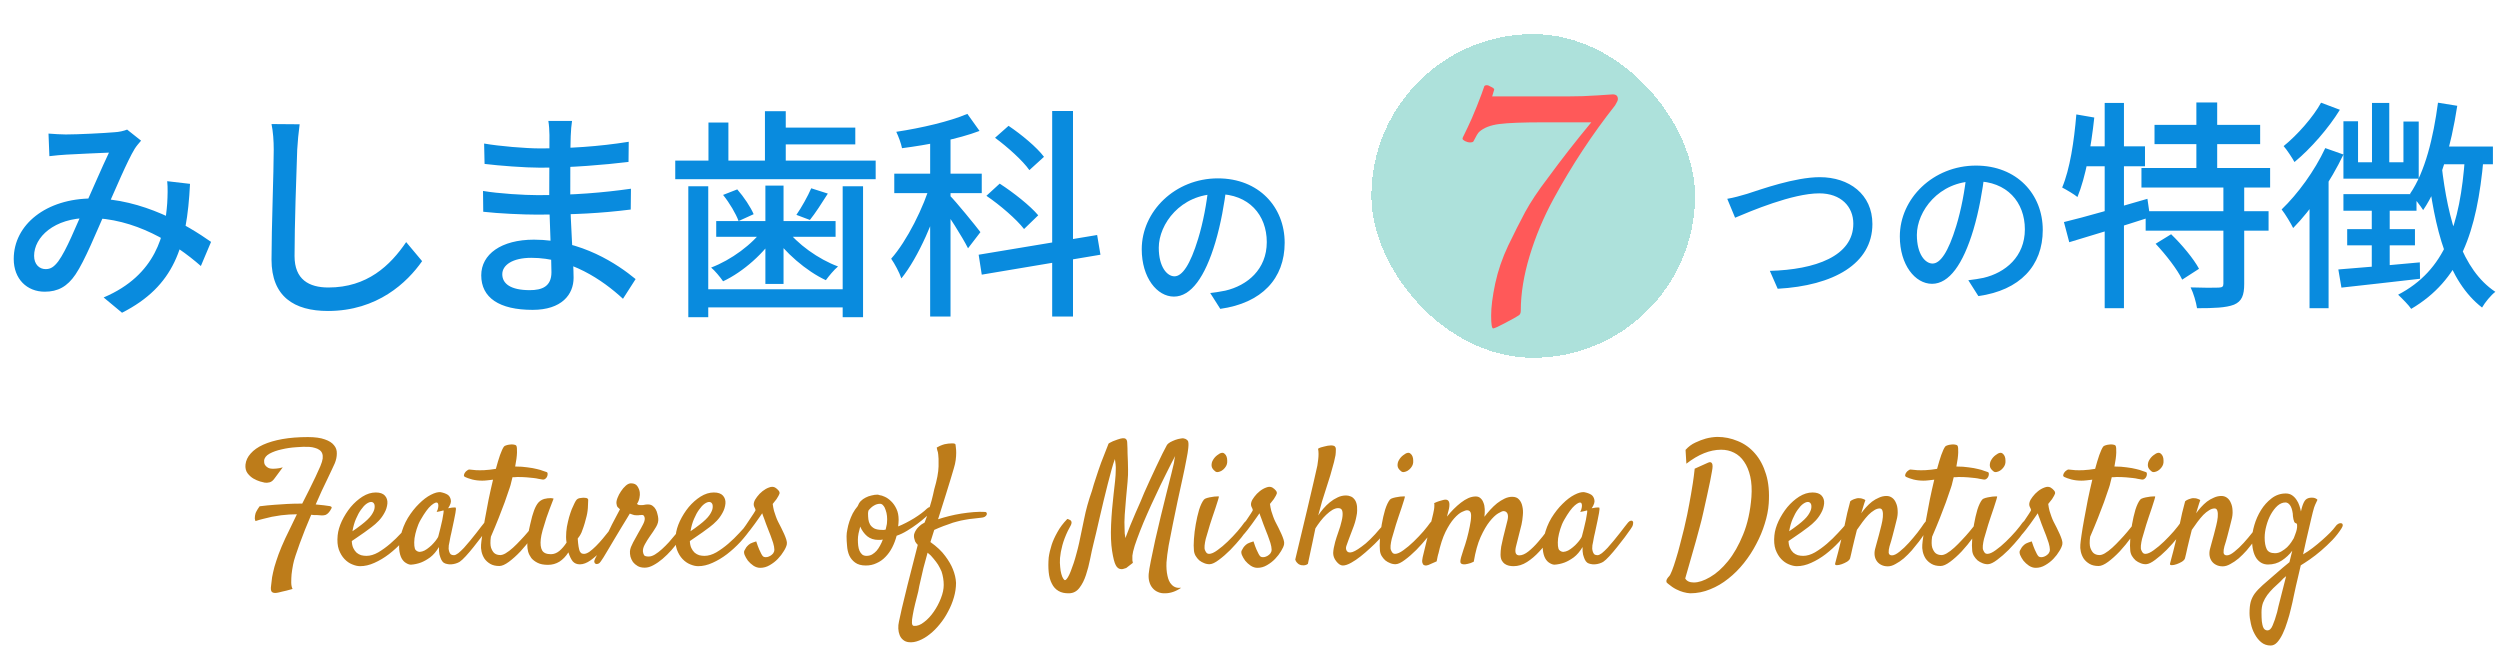 <svg width="587" height="152" viewBox="0 0 587 152" fill="none" xmlns="http://www.w3.org/2000/svg">
<path d="M288 43.68C287.48 47.8 286.68 52.48 285.36 56.92C282.92 65.08 279.64 69.64 275.64 69.64C271.68 69.64 268.08 65.2 268.08 58.52C268.08 49.6 275.92 41.88 285.96 41.88C295.56 41.88 301.64 48.6 301.64 57C301.64 65.4 296.28 71.16 286.52 72.52L284.16 68.8C285.56 68.64 286.72 68.44 287.72 68.24C292.84 67.04 297.44 63.28 297.44 56.84C297.44 50.48 293.24 45.56 285.88 45.56C277.2 45.56 272.08 52.64 272.08 58.16C272.08 62.76 274.08 64.88 275.76 64.88C277.56 64.88 279.44 62.24 281.32 56.08C282.48 52.28 283.36 47.72 283.76 43.56L288 43.68Z" fill="#098BDE"/>
<path d="M405.56 46.68C407.04 46.44 408.72 45.96 410.2 45.52C413.44 44.48 421.44 41.6 427.28 41.6C434.16 41.6 439.64 45.6 439.64 52.6C439.64 61.96 430.48 67.08 417.4 67.8L415.56 63.6C426.2 63.32 435.16 60.16 435.16 52.52C435.16 48.52 432.28 45.4 427.16 45.4C420.88 45.4 411 49.6 407.4 51.12L405.56 46.68ZM466 40.68C465.48 44.8 464.68 49.48 463.36 53.92C460.92 62.08 457.64 66.64 453.64 66.64C449.68 66.64 446.08 62.2 446.08 55.52C446.08 46.6 453.92 38.88 463.96 38.88C473.56 38.88 479.64 45.6 479.64 54C479.64 62.4 474.28 68.16 464.52 69.52L462.16 65.8C463.56 65.64 464.72 65.44 465.72 65.24C470.84 64.04 475.44 60.28 475.44 53.84C475.44 47.48 471.24 42.56 463.88 42.56C455.2 42.56 450.08 49.64 450.08 55.16C450.08 59.76 452.08 61.88 453.76 61.88C455.56 61.88 457.44 59.24 459.32 53.08C460.48 49.28 461.36 44.72 461.76 40.56L466 40.68ZM505.88 29.312H530.684V33.836H505.88V29.312ZM502.812 39.452H533.024V44.028H502.812V39.452ZM503.8 49.592H532.66V54.168H503.8V49.592ZM515.708 24.06H520.596V41.948H515.708V24.06ZM522.052 43.456H526.94V66.648C526.94 69.352 526.368 70.756 524.548 71.536C522.676 72.264 519.816 72.368 515.864 72.368C515.656 70.964 515.032 68.832 514.356 67.48C517.216 67.584 520.076 67.584 520.96 67.532C521.792 67.48 522.052 67.324 522.052 66.596V43.456ZM506.14 57.236L509.78 55C512.276 57.392 515.084 60.772 516.332 63.112L512.38 65.66C511.288 63.32 508.532 59.784 506.14 57.236ZM484.612 52.14C489.604 50.944 497.092 48.76 504.216 46.68L504.84 50.996C498.288 53.128 491.216 55.26 485.86 56.872L484.612 52.14ZM494.18 24.164H498.704V72.368H494.18V24.164ZM487.524 26.868L491.736 27.596C491.008 34.46 489.708 41.584 487.784 46.264C487.056 45.64 485.184 44.548 484.196 44.028C486.016 39.712 487.004 33.16 487.524 26.868ZM488.356 34.356H503.644V39.036H487.472L488.356 34.356ZM572.544 34.408H585.336V38.568H571.4L572.544 34.408ZM572.44 24.112L576.964 24.84C575.508 34.252 573.012 43.404 568.956 49.332C568.384 48.396 566.824 46.368 565.888 45.484C569.424 40.336 571.348 32.328 572.44 24.112ZM556.944 24.164H561V40.232H556.944V24.164ZM550.236 28.48H553.668V38.1H564.328V28.532H567.916V41.948H550.236V28.48ZM550.236 45.588H567.396V49.488H550.236V45.588ZM551.12 53.804H567.032V57.6H551.12V53.804ZM549.04 63.268C553.824 62.904 561.052 62.28 568.176 61.604L568.228 65.452C561.624 66.232 554.812 66.96 549.768 67.532L549.04 63.268ZM556.892 47.512H561.104V63.944L556.892 64.516V47.512ZM573.272 38.672C574.78 51.932 578.108 63.372 585.908 68.52C584.868 69.3 583.464 71.016 582.788 72.212C574.78 66.024 571.556 53.908 569.944 39.14L573.272 38.672ZM578.784 36.8L583.152 37.06C581.592 54.74 577.536 65.816 566.148 72.524C565.628 71.692 563.964 70.028 563.08 69.196C574.052 63.476 577.64 52.972 578.784 36.8ZM544.984 24.112L549.404 25.776C546.752 30.092 542.592 34.876 538.744 38.048C538.172 37.008 536.976 35.188 536.196 34.304C539.472 31.652 543.164 27.44 544.984 24.112ZM545.972 34.772L550.236 36.28C547.272 42.52 542.696 49.228 538.432 53.544C537.964 52.556 536.56 50.216 535.728 49.176C539.524 45.536 543.476 40.128 545.972 34.772ZM542.28 45.068L546.752 40.596V40.648V72.368H542.28V45.068Z" fill="#098BDE"/>
<g filter="url(#filter0_d_1201_19)">
<rect x="318" y="4" width="76" height="76" rx="38" fill="#ADE1DB" shape-rendering="crispEdges"/>
<path d="M375.88 19.28C375.88 19.547 375.667 20.027 375.24 20.72C369.853 27.547 365.027 34.88 360.76 42.72C358.413 47.04 356.547 51.493 355.16 56.08C353.773 60.667 353.08 64.96 353.08 68.96C353.08 69.44 352.947 69.787 352.68 70C352.04 70.427 350.947 71.04 349.4 71.84C347.907 72.64 346.973 73.067 346.6 73.12C346.28 73.12 346.12 72.107 346.12 70.08C346.12 68.107 346.44 65.6 347.08 62.56C347.72 59.573 348.733 56.613 350.12 53.68C351.56 50.693 352.893 48.053 354.12 45.76C355.4 43.413 357.16 40.773 359.4 37.84C362.6 33.467 366.013 29.093 369.64 24.72H358.52C353.613 24.72 350.12 24.853 348.04 25.12C345.96 25.387 344.387 26 343.32 26.96C343.053 27.173 342.6 27.92 341.96 29.2C341.853 29.36 341.587 29.44 341.16 29.44C340.787 29.44 340.387 29.333 339.96 29.12C339.587 28.907 339.4 28.72 339.4 28.56C339.4 28.4 339.507 28.133 339.72 27.76L340.68 25.76C341.16 24.8 341.853 23.2 342.76 20.96C343.667 18.667 344.253 17.093 344.52 16.24C344.627 16.08 344.813 16 345.08 16C345.347 16 345.693 16.133 346.12 16.4C346.6 16.613 346.84 16.827 346.84 17.04L346.36 18.64H363.88C366.44 18.64 368.84 18.56 371.08 18.4C373.32 18.24 374.52 18.16 374.68 18.16C375.48 18.16 375.88 18.533 375.88 19.28Z" fill="#FF5959"/>
</g>
<path d="M70.961 118.25C71.508 117.156 72.055 116.076 72.602 115.008C73.148 113.914 73.643 112.898 74.086 111.961C74.529 111.023 74.906 110.19 75.219 109.461C75.531 108.706 75.713 108.107 75.766 107.664C75.818 107.195 75.779 106.792 75.648 106.453C75.518 106.115 75.297 105.841 74.984 105.633C74.698 105.424 74.346 105.268 73.93 105.164C73.539 105.034 73.096 104.956 72.602 104.93C71.742 104.878 70.713 104.904 69.516 105.008C68.344 105.086 67.211 105.255 66.117 105.516C65.023 105.75 64.073 106.089 63.266 106.531C62.484 106.974 62.068 107.521 62.016 108.172C61.99 108.536 62.055 108.862 62.211 109.148C62.341 109.383 62.575 109.604 62.914 109.812C63.279 110.021 63.812 110.099 64.516 110.047C64.646 110.047 64.802 110.034 64.984 110.008C65.141 109.982 65.336 109.956 65.57 109.93C65.805 109.878 66.078 109.812 66.391 109.734L64.477 112.312C64.112 112.833 63.721 113.146 63.305 113.25C62.888 113.354 62.51 113.38 62.172 113.328C61.99 113.302 61.625 113.211 61.078 113.055C60.557 112.898 60.023 112.664 59.477 112.352C58.956 112.039 58.5 111.622 58.109 111.102C57.719 110.555 57.562 109.878 57.641 109.07C57.745 108.133 58.148 107.273 58.852 106.492C59.555 105.685 60.531 104.995 61.781 104.422C63.057 103.849 64.568 103.406 66.312 103.094C68.083 102.781 70.076 102.625 72.289 102.625C73.956 102.625 75.284 102.807 76.273 103.172C77.263 103.51 77.979 103.966 78.422 104.539C78.891 105.086 79.112 105.737 79.086 106.492C79.086 107.221 78.93 107.977 78.617 108.758C78.461 109.122 78.227 109.63 77.914 110.281C77.628 110.906 77.276 111.648 76.859 112.508C76.443 113.341 76 114.266 75.531 115.281C75.062 116.297 74.594 117.352 74.125 118.445C74.828 118.497 75.466 118.562 76.039 118.641C76.638 118.719 77.107 118.784 77.445 118.836C77.836 118.94 77.966 119.109 77.836 119.344C77.602 119.812 77.367 120.164 77.133 120.398C76.924 120.633 76.69 120.802 76.43 120.906C76.169 120.984 75.883 121.023 75.57 121.023C75.258 120.997 74.906 120.971 74.516 120.945C74.281 120.945 74.047 120.945 73.812 120.945C73.578 120.919 73.331 120.893 73.07 120.867C72.576 122.039 72.094 123.198 71.625 124.344C71.182 125.49 70.766 126.583 70.375 127.625C70.01 128.641 69.685 129.578 69.398 130.438C69.112 131.297 68.917 132.013 68.812 132.586C68.656 133.393 68.539 134.148 68.461 134.852C68.409 135.451 68.383 136.076 68.383 136.727C68.383 137.378 68.487 137.898 68.695 138.289C68.148 138.445 67.667 138.576 67.25 138.68C66.859 138.784 66.521 138.862 66.234 138.914C65.922 138.992 65.662 139.057 65.453 139.109C64.724 139.292 64.203 139.266 63.891 139.031C63.604 138.823 63.526 138.302 63.656 137.469C63.708 136.896 63.786 136.245 63.891 135.516C64.021 134.812 64.203 134.005 64.438 133.094C64.698 132.208 65.023 131.219 65.414 130.125C65.831 129.005 66.352 127.768 66.977 126.414C67.341 125.633 67.758 124.773 68.227 123.836C68.695 122.872 69.19 121.844 69.711 120.75C68.565 120.75 67.328 120.828 66 120.984C65.271 121.089 64.555 121.206 63.852 121.336C63.253 121.466 62.602 121.622 61.898 121.805C61.221 121.961 60.583 122.143 59.984 122.352C59.906 122.143 59.854 121.935 59.828 121.727C59.828 121.518 59.841 121.323 59.867 121.141C59.893 120.958 59.932 120.776 59.984 120.594C60.036 120.411 60.115 120.229 60.219 120.047C60.375 119.734 60.622 119.344 60.961 118.875C62.185 118.719 63.357 118.602 64.477 118.523C65.596 118.445 66.586 118.38 67.445 118.328C68.461 118.276 69.412 118.25 70.297 118.25C70.427 118.224 70.531 118.224 70.609 118.25C70.713 118.25 70.831 118.25 70.961 118.25ZM97.133 123.875C96.352 125.021 95.466 126.141 94.477 127.234C93.487 128.302 92.432 129.266 91.312 130.125C90.219 130.958 89.086 131.635 87.914 132.156C86.768 132.677 85.648 132.938 84.555 132.938C83.982 132.938 83.357 132.794 82.68 132.508C82.029 132.247 81.43 131.831 80.883 131.258C80.336 130.685 79.893 129.943 79.555 129.031C79.242 128.12 79.151 127.013 79.281 125.711C79.385 124.643 79.711 123.523 80.258 122.352C80.831 121.154 81.521 120.06 82.328 119.07C83.162 118.081 84.086 117.26 85.102 116.609C86.143 115.958 87.185 115.633 88.227 115.633C89.216 115.633 89.932 115.88 90.375 116.375C90.818 116.87 91.013 117.482 90.961 118.211C90.883 119.018 90.648 119.76 90.258 120.438C89.893 121.115 89.451 121.727 88.93 122.273C88.409 122.82 87.849 123.315 87.25 123.758C86.677 124.201 86.13 124.604 85.609 124.969C85.037 125.359 84.49 125.737 83.969 126.102C83.448 126.44 82.992 126.753 82.602 127.039C82.628 127.69 82.745 128.237 82.953 128.68C83.162 129.122 83.422 129.487 83.734 129.773C84.047 130.034 84.398 130.229 84.789 130.359C85.206 130.464 85.622 130.516 86.039 130.516C86.924 130.516 87.849 130.242 88.812 129.695C89.776 129.122 90.713 128.445 91.625 127.664C92.562 126.857 93.422 126.023 94.203 125.164C95.01 124.305 95.674 123.562 96.195 122.938C96.378 122.729 96.56 122.612 96.742 122.586C96.951 122.534 97.107 122.56 97.211 122.664C97.341 122.742 97.406 122.898 97.406 123.133C97.406 123.341 97.315 123.589 97.133 123.875ZM87.133 117.859C86.82 117.859 86.443 118.016 86 118.328C85.583 118.641 85.167 119.096 84.75 119.695C84.333 120.268 83.943 120.984 83.578 121.844C83.213 122.677 82.94 123.641 82.758 124.734C83.07 124.5 83.409 124.266 83.773 124.031C84.138 123.771 84.503 123.497 84.867 123.211C85.987 122.352 86.768 121.596 87.211 120.945C87.654 120.294 87.901 119.734 87.953 119.266C88.005 118.771 87.953 118.419 87.797 118.211C87.641 117.977 87.419 117.859 87.133 117.859ZM114.359 124.227C113.995 124.747 113.526 125.398 112.953 126.18C112.38 126.935 111.781 127.703 111.156 128.484C110.557 129.24 109.958 129.943 109.359 130.594C108.786 131.219 108.305 131.661 107.914 131.922C107.654 132.078 107.354 132.208 107.016 132.312C106.677 132.417 106.326 132.482 105.961 132.508C105.622 132.534 105.297 132.508 104.984 132.43C104.672 132.378 104.398 132.273 104.164 132.117C103.93 131.935 103.734 131.674 103.578 131.336C103.448 131.049 103.318 130.672 103.188 130.203C103.083 129.734 103.044 129.148 103.07 128.445C102.445 129.487 101.755 130.294 101 130.867C100.245 131.414 99.529 131.818 98.852 132.078C98.07 132.365 97.289 132.534 96.508 132.586C96.143 132.586 95.753 132.456 95.336 132.195C94.919 131.961 94.568 131.583 94.281 131.062C93.995 130.516 93.812 129.826 93.734 128.992C93.656 128.133 93.76 127.117 94.047 125.945C94.412 124.357 94.984 122.911 95.766 121.609C96.573 120.307 97.445 119.201 98.383 118.289C99.32 117.352 100.245 116.648 101.156 116.18C102.068 115.711 102.823 115.503 103.422 115.555C104.125 115.685 104.698 115.893 105.141 116.18C105.505 116.44 105.74 116.831 105.844 117.352C105.974 117.846 105.766 118.51 105.219 119.344C105.583 119.266 105.883 119.214 106.117 119.188C106.378 119.161 106.573 119.148 106.703 119.148C106.859 119.148 106.964 119.161 107.016 119.188C107.042 119.24 107.055 119.357 107.055 119.539C107.055 119.695 107.016 119.995 106.938 120.438C106.859 120.88 106.742 121.479 106.586 122.234C106.43 122.99 106.221 123.966 105.961 125.164C105.909 125.398 105.857 125.62 105.805 125.828C105.779 126.01 105.74 126.206 105.688 126.414C105.661 126.596 105.622 126.818 105.57 127.078C105.518 127.339 105.453 127.664 105.375 128.055C105.349 128.289 105.336 128.549 105.336 128.836C105.362 129.096 105.414 129.344 105.492 129.578C105.57 129.812 105.688 130.008 105.844 130.164C106.026 130.294 106.273 130.359 106.586 130.359C106.846 130.359 107.185 130.203 107.602 129.891C108.018 129.552 108.461 129.135 108.93 128.641C109.398 128.12 109.88 127.56 110.375 126.961C110.896 126.336 111.378 125.737 111.82 125.164C112.263 124.591 112.654 124.083 112.992 123.641C113.357 123.198 113.617 122.872 113.773 122.664C113.982 122.43 114.19 122.299 114.398 122.273C114.607 122.221 114.763 122.273 114.867 122.43C114.971 122.586 114.984 122.82 114.906 123.133C114.854 123.445 114.672 123.81 114.359 124.227ZM102.914 125.945C103.044 125.424 103.201 124.812 103.383 124.109C103.565 123.406 103.721 122.729 103.852 122.078C103.982 121.427 104.073 120.893 104.125 120.477C104.203 120.034 104.19 119.826 104.086 119.852C103.956 119.878 103.812 119.917 103.656 119.969C103.526 120.021 103.357 120.06 103.148 120.086C102.94 120.112 102.732 120.151 102.523 120.203C102.732 119.786 102.849 119.448 102.875 119.188C102.927 118.901 102.94 118.68 102.914 118.523C102.888 118.341 102.836 118.198 102.758 118.094C102.471 117.859 101.964 118.055 101.234 118.68C100.531 119.279 99.711 120.398 98.773 122.039C98.383 122.716 98.07 123.445 97.836 124.227C97.602 124.982 97.432 125.698 97.328 126.375C97.25 127.052 97.237 127.651 97.289 128.172C97.341 128.667 97.445 128.992 97.602 129.148C97.888 129.435 98.213 129.578 98.578 129.578C98.943 129.552 99.307 129.448 99.672 129.266C100.062 129.057 100.44 128.797 100.805 128.484C101.195 128.172 101.534 127.846 101.82 127.508C102.133 127.169 102.38 126.857 102.562 126.57C102.771 126.284 102.888 126.076 102.914 125.945ZM126.156 122.117C126.26 121.961 126.391 121.87 126.547 121.844C126.729 121.792 126.872 121.805 126.977 121.883C127.081 121.961 127.133 122.091 127.133 122.273C127.159 122.456 127.094 122.703 126.938 123.016C126.417 124.005 125.727 125.073 124.867 126.219C124.034 127.365 123.148 128.445 122.211 129.461C121.273 130.451 120.362 131.271 119.477 131.922C118.591 132.573 117.849 132.898 117.25 132.898C116.391 132.898 115.674 132.729 115.102 132.391C114.529 132.052 114.073 131.635 113.734 131.141C113.422 130.646 113.201 130.112 113.07 129.539C112.94 128.94 112.901 128.393 112.953 127.898C112.979 127.482 113.07 126.74 113.227 125.672C113.383 124.578 113.591 123.328 113.852 121.922C114.112 120.49 114.398 118.966 114.711 117.352C115.049 115.711 115.401 114.135 115.766 112.625C115.323 112.677 114.88 112.729 114.438 112.781C113.995 112.833 113.591 112.859 113.227 112.859C112.393 112.859 111.612 112.768 110.883 112.586C110.128 112.378 109.568 112.182 109.203 112C108.995 111.896 108.904 111.753 108.93 111.57C108.956 111.362 109.034 111.167 109.164 110.984C109.294 110.776 109.464 110.607 109.672 110.477C109.854 110.32 110.023 110.242 110.18 110.242C110.674 110.294 111.208 110.346 111.781 110.398C112.354 110.424 112.979 110.424 113.656 110.398C114.151 110.372 114.62 110.333 115.062 110.281C115.531 110.229 115.987 110.164 116.43 110.086C116.768 108.836 117.094 107.755 117.406 106.844C117.745 105.906 118.044 105.255 118.305 104.891C118.383 104.76 118.552 104.656 118.812 104.578C119.099 104.474 119.398 104.409 119.711 104.383C120.023 104.331 120.323 104.331 120.609 104.383C120.896 104.409 121.104 104.5 121.234 104.656C121.365 104.865 121.417 105.398 121.391 106.258C121.365 107.117 121.221 108.211 120.961 109.539C122.055 109.539 123.018 109.604 123.852 109.734C124.711 109.839 125.44 109.969 126.039 110.125C126.638 110.255 127.12 110.398 127.484 110.555C127.849 110.685 128.122 110.776 128.305 110.828C128.487 110.88 128.578 111.01 128.578 111.219C128.604 111.427 128.565 111.648 128.461 111.883C128.383 112.091 128.24 112.273 128.031 112.43C127.823 112.586 127.589 112.638 127.328 112.586C127.068 112.56 126.768 112.508 126.43 112.43C126.117 112.352 125.727 112.286 125.258 112.234C124.815 112.182 124.281 112.13 123.656 112.078C123.031 112.026 122.302 112 121.469 112C121.312 112 121.13 112.013 120.922 112.039C120.74 112.039 120.544 112.039 120.336 112.039C120.232 112.456 120.128 112.872 120.023 113.289C119.945 113.68 119.828 114.096 119.672 114.539C119.333 115.581 118.943 116.714 118.5 117.938C118.109 119.005 117.641 120.229 117.094 121.609C116.547 122.99 115.935 124.461 115.258 126.023C115.102 127.143 115.115 128.003 115.297 128.602C115.505 129.174 115.753 129.591 116.039 129.852C116.378 130.138 116.794 130.294 117.289 130.32C117.68 130.372 118.148 130.242 118.695 129.93C119.268 129.591 119.854 129.148 120.453 128.602C121.052 128.055 121.651 127.456 122.25 126.805C122.875 126.154 123.448 125.516 123.969 124.891C124.49 124.266 124.945 123.706 125.336 123.211C125.727 122.69 126 122.326 126.156 122.117ZM128.656 132.625C127.667 132.625 126.859 132.469 126.234 132.156C125.609 131.844 125.115 131.466 124.75 131.023C124.411 130.555 124.164 130.06 124.008 129.539C123.878 128.992 123.812 128.497 123.812 128.055C123.812 127.273 123.878 126.453 124.008 125.594C124.138 124.708 124.294 123.901 124.477 123.172C124.659 122.417 124.815 121.779 124.945 121.258C125.102 120.737 125.206 120.411 125.258 120.281C125.492 119.526 125.792 118.875 126.156 118.328C126.547 117.755 127.081 117.365 127.758 117.156C128.018 117.104 128.292 117.052 128.578 117C128.812 116.974 129.047 116.961 129.281 116.961C129.542 116.961 129.776 117 129.984 117.078C129.281 118.875 128.721 120.372 128.305 121.57C127.914 122.768 127.615 123.745 127.406 124.5C127.172 125.359 127.029 126.049 126.977 126.57C126.846 127.742 126.951 128.628 127.289 129.227C127.628 129.826 128.318 130.125 129.359 130.125C130.036 130.125 130.688 129.878 131.312 129.383C131.938 128.862 132.51 128.198 133.031 127.391C132.953 126.974 132.914 126.544 132.914 126.102C132.914 125.268 132.979 124.461 133.109 123.68C133.266 122.872 133.435 122.13 133.617 121.453C133.826 120.75 134.034 120.125 134.242 119.578C134.477 119.031 134.672 118.602 134.828 118.289C135.115 117.664 135.375 117.286 135.609 117.156C135.844 117 136.221 116.909 136.742 116.883C136.951 116.857 137.12 116.857 137.25 116.883C137.406 116.883 137.536 116.896 137.641 116.922C137.953 117 138.109 117.156 138.109 117.391C138.109 117.807 138.083 118.432 138.031 119.266C137.979 120.099 137.823 120.958 137.562 121.844C137.38 122.573 137.198 123.198 137.016 123.719C136.859 124.214 136.703 124.643 136.547 125.008C136.391 125.346 136.234 125.633 136.078 125.867C135.922 126.076 135.779 126.271 135.648 126.453C135.701 127.234 135.766 127.859 135.844 128.328C135.922 128.797 136.013 129.161 136.117 129.422C136.247 129.656 136.391 129.826 136.547 129.93C136.729 130.008 136.924 130.047 137.133 130.047C137.497 130.047 137.927 129.878 138.422 129.539C138.917 129.174 139.424 128.732 139.945 128.211C140.492 127.664 141.026 127.078 141.547 126.453C142.094 125.802 142.589 125.19 143.031 124.617C143.474 124.044 143.852 123.549 144.164 123.133C144.477 122.69 144.672 122.417 144.75 122.312C144.932 122.078 145.102 121.935 145.258 121.883C145.44 121.831 145.583 121.857 145.688 121.961C145.792 122.039 145.844 122.182 145.844 122.391C145.87 122.573 145.818 122.781 145.688 123.016C145.167 124.005 144.516 125.06 143.734 126.18C142.979 127.273 142.159 128.289 141.273 129.227C140.414 130.164 139.542 130.945 138.656 131.57C137.771 132.195 136.938 132.508 136.156 132.508C135.453 132.508 134.893 132.273 134.477 131.805C134.086 131.31 133.747 130.607 133.461 129.695C132.862 130.633 132.159 131.362 131.352 131.883C130.544 132.378 129.646 132.625 128.656 132.625ZM141.078 131.805C140.896 132.091 140.701 132.273 140.492 132.352C140.258 132.456 140.062 132.469 139.906 132.391C139.724 132.339 139.607 132.208 139.555 132C139.503 131.792 139.555 131.531 139.711 131.219C139.789 131.062 139.971 130.711 140.258 130.164C140.518 129.617 140.844 128.966 141.234 128.211C141.599 127.43 142.003 126.596 142.445 125.711C142.888 124.799 143.305 123.94 143.695 123.133C144.112 122.326 144.49 121.609 144.828 120.984C145.167 120.333 145.414 119.865 145.57 119.578C145.284 119.318 145.089 119.135 144.984 119.031C144.88 118.901 144.802 118.641 144.75 118.25C144.698 117.911 144.776 117.469 144.984 116.922C145.193 116.375 145.466 115.854 145.805 115.359C146.143 114.839 146.521 114.396 146.938 114.031C147.354 113.667 147.758 113.484 148.148 113.484C148.878 113.484 149.385 113.719 149.672 114.188C149.984 114.656 150.167 115.138 150.219 115.633C150.271 115.971 150.245 116.401 150.141 116.922C150.036 117.443 149.841 117.911 149.555 118.328C149.633 118.38 149.737 118.445 149.867 118.523C149.997 118.576 150.206 118.602 150.492 118.602C150.909 118.602 151.195 118.576 151.352 118.523C151.534 118.471 151.807 118.445 152.172 118.445C152.615 118.445 152.979 118.562 153.266 118.797C153.552 119.005 153.786 119.279 153.969 119.617C154.151 119.93 154.281 120.281 154.359 120.672C154.464 121.036 154.529 121.375 154.555 121.688C154.633 122.339 154.464 123.016 154.047 123.719C153.63 124.422 153.122 125.19 152.523 126.023C152.159 126.544 151.794 127.13 151.43 127.781C151.065 128.432 150.909 129.018 150.961 129.539C151.013 129.878 151.104 130.151 151.234 130.359C151.365 130.568 151.729 130.672 152.328 130.672C152.771 130.672 153.253 130.516 153.773 130.203C154.32 129.865 154.867 129.448 155.414 128.953C155.987 128.432 156.547 127.872 157.094 127.273C157.641 126.648 158.148 126.049 158.617 125.477C159.086 124.878 159.477 124.344 159.789 123.875C160.128 123.406 160.375 123.068 160.531 122.859C160.661 122.651 160.831 122.508 161.039 122.43C161.247 122.352 161.43 122.352 161.586 122.43C161.742 122.508 161.833 122.664 161.859 122.898C161.911 123.133 161.82 123.445 161.586 123.836C161.43 124.096 161.156 124.513 160.766 125.086C160.401 125.659 159.945 126.297 159.398 127C158.878 127.703 158.292 128.432 157.641 129.188C156.99 129.917 156.299 130.594 155.57 131.219C154.867 131.818 154.151 132.312 153.422 132.703C152.719 133.094 152.042 133.289 151.391 133.289C150.714 133.289 150.154 133.159 149.711 132.898C149.268 132.638 148.904 132.326 148.617 131.961C148.357 131.57 148.161 131.154 148.031 130.711C147.927 130.242 147.888 129.812 147.914 129.422C147.94 129.109 148.018 128.784 148.148 128.445C148.305 128.081 148.474 127.716 148.656 127.352C148.865 126.961 149.073 126.583 149.281 126.219C149.516 125.828 149.724 125.451 149.906 125.086C150.349 124.331 150.701 123.693 150.961 123.172C151.247 122.625 151.391 122.169 151.391 121.805C151.391 121.57 151.339 121.362 151.234 121.18C151.13 120.997 150.961 120.906 150.727 120.906C150.57 120.906 150.453 120.919 150.375 120.945C150.323 120.945 150.258 120.945 150.18 120.945C150.128 120.945 150.036 120.958 149.906 120.984C149.802 120.984 149.633 120.984 149.398 120.984C149.06 120.984 148.773 120.932 148.539 120.828C148.305 120.724 148.083 120.646 147.875 120.594C147.771 120.776 147.536 121.167 147.172 121.766C146.807 122.365 146.378 123.068 145.883 123.875C145.414 124.682 144.906 125.529 144.359 126.414C143.839 127.299 143.344 128.133 142.875 128.914C142.406 129.669 142.016 130.32 141.703 130.867C141.365 131.388 141.156 131.701 141.078 131.805ZM176.508 123.875C175.727 125.021 174.841 126.141 173.852 127.234C172.862 128.302 171.807 129.266 170.688 130.125C169.594 130.958 168.461 131.635 167.289 132.156C166.143 132.677 165.023 132.938 163.93 132.938C163.357 132.938 162.732 132.794 162.055 132.508C161.404 132.247 160.805 131.831 160.258 131.258C159.711 130.685 159.268 129.943 158.93 129.031C158.617 128.12 158.526 127.013 158.656 125.711C158.76 124.643 159.086 123.523 159.633 122.352C160.206 121.154 160.896 120.06 161.703 119.07C162.536 118.081 163.461 117.26 164.477 116.609C165.518 115.958 166.56 115.633 167.602 115.633C168.591 115.633 169.307 115.88 169.75 116.375C170.193 116.87 170.388 117.482 170.336 118.211C170.258 119.018 170.023 119.76 169.633 120.438C169.268 121.115 168.826 121.727 168.305 122.273C167.784 122.82 167.224 123.315 166.625 123.758C166.052 124.201 165.505 124.604 164.984 124.969C164.411 125.359 163.865 125.737 163.344 126.102C162.823 126.44 162.367 126.753 161.977 127.039C162.003 127.69 162.12 128.237 162.328 128.68C162.536 129.122 162.797 129.487 163.109 129.773C163.422 130.034 163.773 130.229 164.164 130.359C164.581 130.464 164.997 130.516 165.414 130.516C166.299 130.516 167.224 130.242 168.188 129.695C169.151 129.122 170.089 128.445 171 127.664C171.938 126.857 172.797 126.023 173.578 125.164C174.385 124.305 175.049 123.562 175.57 122.938C175.753 122.729 175.935 122.612 176.117 122.586C176.326 122.534 176.482 122.56 176.586 122.664C176.716 122.742 176.781 122.898 176.781 123.133C176.781 123.341 176.69 123.589 176.508 123.875ZM166.508 117.859C166.195 117.859 165.818 118.016 165.375 118.328C164.958 118.641 164.542 119.096 164.125 119.695C163.708 120.268 163.318 120.984 162.953 121.844C162.589 122.677 162.315 123.641 162.133 124.734C162.445 124.5 162.784 124.266 163.148 124.031C163.513 123.771 163.878 123.497 164.242 123.211C165.362 122.352 166.143 121.596 166.586 120.945C167.029 120.294 167.276 119.734 167.328 119.266C167.38 118.771 167.328 118.419 167.172 118.211C167.016 117.977 166.794 117.859 166.508 117.859ZM179.203 130.672C179.359 130.776 179.555 130.828 179.789 130.828C180.049 130.828 180.297 130.776 180.531 130.672C180.792 130.568 181.026 130.424 181.234 130.242C181.469 130.06 181.638 129.826 181.742 129.539C181.846 129.253 181.846 128.849 181.742 128.328C181.638 127.781 181.469 127.208 181.234 126.609C181.026 125.984 180.792 125.359 180.531 124.734C180.271 124.109 180.049 123.536 179.867 123.016C179.711 122.625 179.581 122.26 179.477 121.922C179.372 121.635 179.268 121.362 179.164 121.102C179.086 120.815 179.021 120.62 178.969 120.516C178.839 120.724 178.604 121.062 178.266 121.531C177.953 122 177.602 122.495 177.211 123.016C176.846 123.51 176.495 123.979 176.156 124.422C175.818 124.839 175.583 125.125 175.453 125.281C175.245 125.516 175.036 125.659 174.828 125.711C174.646 125.737 174.49 125.698 174.359 125.594C174.229 125.464 174.151 125.294 174.125 125.086C174.125 124.852 174.229 124.578 174.438 124.266C174.594 124.057 174.828 123.732 175.141 123.289C175.453 122.82 175.766 122.352 176.078 121.883C176.391 121.388 176.677 120.958 176.938 120.594C177.198 120.203 177.341 119.969 177.367 119.891C177.419 119.682 177.341 119.409 177.133 119.07C176.951 118.732 176.924 118.341 177.055 117.898C177.159 117.534 177.393 117.117 177.758 116.648C178.122 116.154 178.552 115.711 179.047 115.32C179.542 114.93 180.049 114.643 180.57 114.461C181.091 114.253 181.56 114.253 181.977 114.461C182.315 114.669 182.589 114.904 182.797 115.164C183.005 115.398 183.083 115.646 183.031 115.906C182.979 116.036 182.901 116.206 182.797 116.414C182.693 116.622 182.536 116.883 182.328 117.195C182.12 117.482 181.82 117.859 181.43 118.328C181.508 118.927 181.612 119.474 181.742 119.969C181.898 120.464 182.042 120.893 182.172 121.258C182.328 121.701 182.497 122.104 182.68 122.469C182.914 122.938 183.161 123.419 183.422 123.914C183.682 124.409 183.917 124.904 184.125 125.398C184.333 125.867 184.503 126.31 184.633 126.727C184.763 127.143 184.802 127.495 184.75 127.781C184.672 128.224 184.438 128.758 184.047 129.383C183.682 130.008 183.214 130.62 182.641 131.219C182.094 131.792 181.456 132.286 180.727 132.703C180.023 133.12 179.281 133.328 178.5 133.328C177.953 133.328 177.419 133.159 176.898 132.82C176.404 132.482 175.974 132.091 175.609 131.648C175.271 131.18 175.01 130.724 174.828 130.281C174.672 129.839 174.659 129.5 174.789 129.266C174.945 128.953 175.089 128.706 175.219 128.523C175.349 128.341 175.544 128.133 175.805 127.898C175.909 127.82 176.039 127.729 176.195 127.625C176.326 127.547 176.508 127.469 176.742 127.391C176.977 127.312 177.25 127.221 177.562 127.117C177.823 127.924 178.057 128.562 178.266 129.031C178.474 129.474 178.643 129.826 178.773 130.086C178.93 130.372 179.073 130.568 179.203 130.672ZM210.531 125.789C210.271 126.779 209.919 127.703 209.477 128.562C209.034 129.422 208.5 130.164 207.875 130.789C207.276 131.414 206.586 131.896 205.805 132.234C205.049 132.599 204.216 132.781 203.305 132.781C202.237 132.781 201.391 132.547 200.766 132.078C200.167 131.635 199.711 131.076 199.398 130.398C199.112 129.721 198.943 128.979 198.891 128.172C198.812 127.365 198.773 126.609 198.773 125.906C198.773 125.411 198.839 124.865 198.969 124.266C199.073 123.667 199.229 123.055 199.438 122.43C199.646 121.805 199.906 121.18 200.219 120.555C200.557 119.93 200.948 119.357 201.391 118.836C201.547 118.393 201.781 118.003 202.094 117.664C202.432 117.326 202.81 117.052 203.227 116.844C203.669 116.609 204.138 116.44 204.633 116.336C205.128 116.206 205.609 116.141 206.078 116.141C206.156 116.141 206.221 116.154 206.273 116.18C206.352 116.206 206.43 116.232 206.508 116.258C206.846 116.284 207.263 116.414 207.758 116.648C208.279 116.883 208.773 117.234 209.242 117.703C209.737 118.172 210.154 118.771 210.492 119.5C210.831 120.203 211 121.062 211 122.078C211 122.286 210.987 122.547 210.961 122.859C210.935 123.146 210.909 123.393 210.883 123.602C211.482 123.367 212.107 123.081 212.758 122.742C213.409 122.404 214.034 122.052 214.633 121.688C215.258 121.297 215.831 120.906 216.352 120.516C216.872 120.125 217.289 119.773 217.602 119.461C217.862 119.227 218.083 119.096 218.266 119.07C218.448 119.044 218.578 119.096 218.656 119.227C218.734 119.357 218.747 119.539 218.695 119.773C218.643 120.008 218.5 120.268 218.266 120.555C218.135 120.711 217.797 121.023 217.25 121.492C216.729 121.961 216.104 122.469 215.375 123.016C214.646 123.562 213.852 124.096 212.992 124.617C212.133 125.138 211.312 125.529 210.531 125.789ZM203.93 119.852C203.852 120.086 203.812 120.333 203.812 120.594C203.812 121.01 203.839 121.453 203.891 121.922C203.943 122.365 204.073 122.768 204.281 123.133C204.49 123.497 204.815 123.81 205.258 124.07C205.727 124.305 206.365 124.422 207.172 124.422C207.302 124.422 207.432 124.422 207.562 124.422C207.693 124.396 207.823 124.37 207.953 124.344C208.031 124.005 208.096 123.706 208.148 123.445C208.227 123.159 208.266 122.911 208.266 122.703C208.318 122.208 208.318 121.701 208.266 121.18C208.214 120.659 208.109 120.19 207.953 119.773C207.823 119.331 207.641 118.979 207.406 118.719C207.198 118.432 206.938 118.289 206.625 118.289C206.13 118.289 205.648 118.432 205.18 118.719C204.737 118.979 204.32 119.357 203.93 119.852ZM201.43 126.727C201.43 127.195 201.456 127.664 201.508 128.133C201.56 128.576 201.664 128.979 201.82 129.344C201.977 129.682 202.185 129.969 202.445 130.203C202.706 130.411 203.044 130.516 203.461 130.516C203.93 130.516 204.359 130.411 204.75 130.203C205.141 129.969 205.492 129.682 205.805 129.344C206.117 128.979 206.391 128.576 206.625 128.133C206.885 127.664 207.107 127.182 207.289 126.688C207.107 126.714 206.924 126.74 206.742 126.766C206.586 126.766 206.404 126.766 206.195 126.766C205.206 126.766 204.346 126.479 203.617 125.906C202.914 125.307 202.367 124.552 201.977 123.641C201.82 124.188 201.69 124.721 201.586 125.242C201.482 125.763 201.43 126.258 201.43 126.727ZM215.492 127.938C215.206 127.651 214.997 127.378 214.867 127.117C214.763 126.831 214.685 126.557 214.633 126.297C214.581 126.01 214.581 125.724 214.633 125.438C214.737 125.073 214.893 124.734 215.102 124.422C215.284 124.135 215.531 123.849 215.844 123.562C216.156 123.25 216.573 122.964 217.094 122.703C217.432 121.87 217.732 120.997 217.992 120.086C218.279 119.148 218.526 118.302 218.734 117.547C218.969 116.661 219.177 115.776 219.359 114.891C220.01 112.677 220.349 110.88 220.375 109.5C220.401 108.094 220.375 107.169 220.297 106.727C220.271 106.544 220.245 106.362 220.219 106.18C220.167 106.023 220.115 105.854 220.062 105.672C220.036 105.464 219.997 105.268 219.945 105.086C220.232 104.93 220.479 104.799 220.688 104.695C220.922 104.591 221.117 104.513 221.273 104.461C221.456 104.383 221.625 104.331 221.781 104.305C222.38 104.174 222.94 104.109 223.461 104.109C224.008 104.083 224.307 104.174 224.359 104.383C224.385 104.513 224.411 104.747 224.438 105.086C224.49 105.424 224.516 105.841 224.516 106.336C224.516 106.831 224.477 107.391 224.398 108.016C224.32 108.615 224.177 109.253 223.969 109.93C223.786 110.529 223.539 111.362 223.227 112.43C222.94 113.341 222.562 114.565 222.094 116.102C221.625 117.612 221.013 119.552 220.258 121.922C221.039 121.661 221.898 121.414 222.836 121.18C223.773 120.945 224.724 120.75 225.688 120.594C226.677 120.438 227.654 120.32 228.617 120.242C229.607 120.164 230.518 120.151 231.352 120.203C231.508 120.203 231.612 120.281 231.664 120.438C231.742 120.568 231.742 120.711 231.664 120.867C231.612 121.023 231.469 121.18 231.234 121.336C231.026 121.466 230.714 121.544 230.297 121.57C229.776 121.622 229.203 121.688 228.578 121.766C227.953 121.818 227.302 121.909 226.625 122.039C225.974 122.143 225.323 122.286 224.672 122.469C224.021 122.625 223.409 122.82 222.836 123.055C222.393 123.211 221.951 123.367 221.508 123.523C221.143 123.654 220.753 123.81 220.336 123.992C219.945 124.148 219.62 124.292 219.359 124.422L218.461 127.273C219.971 128.341 221.13 129.435 221.938 130.555C222.771 131.674 223.37 132.703 223.734 133.641C224.177 134.734 224.424 135.802 224.477 136.844C224.477 137.99 224.307 139.135 223.969 140.281C223.63 141.453 223.174 142.56 222.602 143.602C222.055 144.669 221.404 145.659 220.648 146.57C219.919 147.482 219.138 148.263 218.305 148.914C217.497 149.565 216.664 150.06 215.805 150.398C214.971 150.737 214.177 150.867 213.422 150.789C212.875 150.737 212.419 150.555 212.055 150.242C211.69 149.956 211.417 149.578 211.234 149.109C211.052 148.667 210.948 148.159 210.922 147.586C210.896 147.039 210.948 146.492 211.078 145.945C211.182 145.398 211.404 144.383 211.742 142.898C212.029 141.648 212.471 139.826 213.07 137.43C213.669 135.06 214.477 131.896 215.492 127.938ZM217.797 129.773C217.432 131.076 217.107 132.273 216.82 133.367C216.56 134.461 216.339 135.424 216.156 136.258C215.922 137.221 215.74 138.094 215.609 138.875C215.375 139.865 215.128 140.841 214.867 141.805C214.633 142.768 214.451 143.628 214.32 144.383C214.164 145.164 214.099 145.789 214.125 146.258C214.151 146.727 214.32 146.961 214.633 146.961C215.388 147.013 216.169 146.714 216.977 146.062C217.81 145.438 218.565 144.63 219.242 143.641C219.919 142.677 220.479 141.622 220.922 140.477C221.365 139.357 221.586 138.315 221.586 137.352C221.586 136.284 221.417 135.229 221.078 134.188C220.844 133.641 220.57 133.107 220.258 132.586C219.971 132.143 219.62 131.674 219.203 131.18C218.812 130.659 218.344 130.19 217.797 129.773ZM251.039 139.305C250.023 139.331 249.19 139.148 248.539 138.758C247.862 138.367 247.341 137.794 246.977 137.039C246.586 136.31 246.339 135.411 246.234 134.344C246.13 133.302 246.13 132.156 246.234 130.906C246.365 129.943 246.599 128.94 246.938 127.898C247.224 127.013 247.667 126.036 248.266 124.969C248.839 123.901 249.62 122.859 250.609 121.844C250.818 121.896 250.987 121.961 251.117 122.039C251.247 122.091 251.352 122.156 251.43 122.234C251.508 122.339 251.56 122.43 251.586 122.508C251.638 122.794 251.56 123.12 251.352 123.484C251.143 123.849 250.935 124.24 250.727 124.656C250.154 125.854 249.724 126.987 249.438 128.055C249.151 129.122 248.969 130.112 248.891 131.023C248.839 131.805 248.852 132.508 248.93 133.133C248.982 133.784 249.073 134.331 249.203 134.773C249.333 135.242 249.477 135.594 249.633 135.828C249.789 136.089 249.932 136.219 250.062 136.219C250.193 136.219 250.323 136.128 250.453 135.945C250.609 135.763 250.753 135.542 250.883 135.281C251.039 135.021 251.221 134.617 251.43 134.07C251.638 133.549 251.859 132.938 252.094 132.234C252.328 131.531 252.549 130.776 252.758 129.969C252.992 129.135 253.201 128.302 253.383 127.469C253.747 125.802 254.138 123.927 254.555 121.844C254.971 119.734 255.583 117.534 256.391 115.242C256.651 114.279 256.977 113.224 257.367 112.078C257.68 111.089 258.07 109.943 258.539 108.641C259.034 107.312 259.594 105.88 260.219 104.344C260.219 104.214 260.323 104.096 260.531 103.992C260.766 103.862 261.026 103.732 261.312 103.602C261.625 103.471 261.977 103.341 262.367 103.211C262.888 103.029 263.292 102.924 263.578 102.898C263.891 102.872 264.125 102.911 264.281 103.016C264.438 103.12 264.542 103.263 264.594 103.445C264.646 103.602 264.672 103.784 264.672 103.992C264.724 104.852 264.75 105.659 264.75 106.414C264.776 107.169 264.802 107.833 264.828 108.406C264.854 109.083 264.867 109.695 264.867 110.242C264.893 110.971 264.854 111.948 264.75 113.172C264.646 114.37 264.529 115.633 264.398 116.961C264.294 118.289 264.19 119.591 264.086 120.867C264.008 122.117 263.995 123.159 264.047 123.992C264.047 124.435 264.06 124.852 264.086 125.242C264.138 125.607 264.19 125.971 264.242 126.336C264.581 125.398 264.958 124.422 265.375 123.406C265.792 122.365 266.208 121.375 266.625 120.438C267.042 119.474 267.432 118.589 267.797 117.781C268.161 116.948 268.448 116.258 268.656 115.711C268.969 114.982 269.385 114.057 269.906 112.938C270.427 111.818 270.948 110.698 271.469 109.578C272.016 108.458 272.51 107.43 272.953 106.492C273.422 105.555 273.76 104.904 273.969 104.539C274.125 104.279 274.385 104.044 274.75 103.836C275.141 103.628 275.544 103.445 275.961 103.289C276.404 103.133 276.807 103.029 277.172 102.977C277.562 102.898 277.823 102.885 277.953 102.938C278.292 103.016 278.526 103.12 278.656 103.25C278.812 103.38 278.904 103.471 278.93 103.523C278.982 103.628 279.021 103.81 279.047 104.07C279.073 104.305 279.06 104.682 279.008 105.203C278.956 105.828 278.799 106.779 278.539 108.055C278.305 109.331 278.005 110.789 277.641 112.43C277.302 114.044 276.924 115.776 276.508 117.625C276.117 119.474 275.74 121.297 275.375 123.094C275.01 124.865 274.685 126.531 274.398 128.094C274.138 129.656 273.969 130.971 273.891 132.039C273.839 133.237 273.917 134.292 274.125 135.203C274.203 135.594 274.32 135.971 274.477 136.336C274.633 136.701 274.841 137.013 275.102 137.273C275.362 137.56 275.674 137.768 276.039 137.898C276.404 138.029 276.833 138.068 277.328 138.016C276.677 138.458 276.039 138.784 275.414 138.992C274.789 139.201 274.177 139.305 273.578 139.305C272.927 139.331 272.354 139.227 271.859 138.992C271.365 138.784 270.948 138.471 270.609 138.055C270.271 137.664 270.023 137.182 269.867 136.609C269.711 136.062 269.659 135.451 269.711 134.773C269.763 134.148 269.932 133.12 270.219 131.688C270.505 130.255 270.844 128.641 271.234 126.844C271.651 125.021 272.094 123.133 272.562 121.18C273.057 119.201 273.513 117.352 273.93 115.633C274.372 113.888 274.75 112.391 275.062 111.141C275.375 109.891 275.57 109.07 275.648 108.68C275.701 108.367 275.74 108.081 275.766 107.82C275.818 107.534 275.87 107.286 275.922 107.078C275.661 107.599 275.336 108.224 274.945 108.953C274.581 109.682 274.19 110.464 273.773 111.297C273.357 112.13 272.927 113.003 272.484 113.914C272.068 114.799 271.664 115.659 271.273 116.492C270.622 117.846 269.984 119.24 269.359 120.672C268.734 122.078 268.174 123.419 267.68 124.695C267.185 125.971 266.768 127.117 266.43 128.133C266.117 129.148 265.935 129.93 265.883 130.477V131.023C265.883 131.18 265.883 131.362 265.883 131.57C265.909 131.779 265.948 131.974 266 132.156L264.438 133.367C264.203 133.445 263.995 133.51 263.812 133.562C263.656 133.615 263.5 133.641 263.344 133.641C262.745 133.641 262.289 133.328 261.977 132.703C261.664 132.13 261.378 131.01 261.117 129.344C260.857 127.677 260.779 125.633 260.883 123.211C260.935 122.013 261.013 120.802 261.117 119.578C261.247 118.354 261.365 117.182 261.469 116.062C261.599 114.943 261.716 113.901 261.82 112.938C261.924 111.948 261.977 111.102 261.977 110.398C262.003 109.878 261.99 109.409 261.938 108.992C261.885 108.549 261.833 108.146 261.781 107.781C261.547 108.38 261.286 109.201 261 110.242C260.714 111.258 260.414 112.391 260.102 113.641C259.789 114.891 259.464 116.206 259.125 117.586C258.812 118.966 258.5 120.294 258.188 121.57C257.901 122.846 257.628 124.031 257.367 125.125C257.107 126.193 256.898 127.052 256.742 127.703C256.482 128.745 256.221 129.93 255.961 131.258C255.701 132.586 255.375 133.836 254.984 135.008C254.594 136.206 254.086 137.208 253.461 138.016C252.836 138.849 252.029 139.279 251.039 139.305ZM288.07 108.992C287.992 109.279 287.836 109.565 287.602 109.852C287.393 110.112 287.146 110.333 286.859 110.516C286.599 110.672 286.326 110.776 286.039 110.828C285.753 110.88 285.518 110.828 285.336 110.672C284.789 110.255 284.503 109.812 284.477 109.344C284.451 108.849 284.568 108.393 284.828 107.977C285.089 107.534 285.414 107.169 285.805 106.883C286.195 106.57 286.534 106.388 286.82 106.336C287.107 106.284 287.341 106.349 287.523 106.531C287.732 106.688 287.888 106.909 287.992 107.195C288.096 107.456 288.148 107.755 288.148 108.094C288.174 108.432 288.148 108.732 288.07 108.992ZM282.68 117.312C282.81 117.156 283.057 117.026 283.422 116.922C283.786 116.818 284.164 116.74 284.555 116.688C284.945 116.609 285.297 116.57 285.609 116.57C285.948 116.544 286.143 116.544 286.195 116.57C286.221 116.596 286.156 116.87 286 117.391C285.844 117.911 285.648 118.523 285.414 119.227C285.18 119.93 284.932 120.659 284.672 121.414C284.411 122.143 284.216 122.742 284.086 123.211C283.956 123.68 283.799 124.214 283.617 124.812C283.435 125.385 283.266 125.958 283.109 126.531C282.979 127.078 282.888 127.599 282.836 128.094C282.784 128.589 282.823 128.966 282.953 129.227C283.083 129.539 283.227 129.76 283.383 129.891C283.539 129.995 283.708 130.047 283.891 130.047C284.411 130.047 285.062 129.76 285.844 129.188C286.651 128.615 287.458 127.938 288.266 127.156C289.099 126.349 289.867 125.542 290.57 124.734C291.273 123.901 291.794 123.237 292.133 122.742C292.341 122.482 292.549 122.312 292.758 122.234C292.992 122.156 293.174 122.169 293.305 122.273C293.461 122.378 293.539 122.547 293.539 122.781C293.565 123.016 293.487 123.289 293.305 123.602C292.888 124.331 292.276 125.203 291.469 126.219C290.661 127.208 289.802 128.172 288.891 129.109C287.979 130.021 287.081 130.802 286.195 131.453C285.336 132.104 284.633 132.443 284.086 132.469C283.643 132.495 283.201 132.417 282.758 132.234C282.341 132.078 281.951 131.857 281.586 131.57C281.247 131.258 280.961 130.906 280.727 130.516C280.492 130.099 280.362 129.669 280.336 129.227C280.258 128.576 280.258 127.69 280.336 126.57C280.414 125.424 280.557 124.266 280.766 123.094C280.974 121.896 281.234 120.763 281.547 119.695C281.885 118.628 282.263 117.833 282.68 117.312ZM295.961 130.672C296.117 130.776 296.312 130.828 296.547 130.828C296.807 130.828 297.055 130.776 297.289 130.672C297.549 130.568 297.784 130.424 297.992 130.242C298.227 130.06 298.396 129.826 298.5 129.539C298.604 129.253 298.604 128.849 298.5 128.328C298.396 127.781 298.227 127.208 297.992 126.609C297.784 125.984 297.549 125.359 297.289 124.734C297.029 124.109 296.807 123.536 296.625 123.016C296.469 122.625 296.339 122.26 296.234 121.922C296.13 121.635 296.026 121.362 295.922 121.102C295.844 120.815 295.779 120.62 295.727 120.516C295.596 120.724 295.362 121.062 295.023 121.531C294.711 122 294.359 122.495 293.969 123.016C293.604 123.51 293.253 123.979 292.914 124.422C292.576 124.839 292.341 125.125 292.211 125.281C292.003 125.516 291.794 125.659 291.586 125.711C291.404 125.737 291.247 125.698 291.117 125.594C290.987 125.464 290.909 125.294 290.883 125.086C290.883 124.852 290.987 124.578 291.195 124.266C291.352 124.057 291.586 123.732 291.898 123.289C292.211 122.82 292.523 122.352 292.836 121.883C293.148 121.388 293.435 120.958 293.695 120.594C293.956 120.203 294.099 119.969 294.125 119.891C294.177 119.682 294.099 119.409 293.891 119.07C293.708 118.732 293.682 118.341 293.812 117.898C293.917 117.534 294.151 117.117 294.516 116.648C294.88 116.154 295.31 115.711 295.805 115.32C296.299 114.93 296.807 114.643 297.328 114.461C297.849 114.253 298.318 114.253 298.734 114.461C299.073 114.669 299.346 114.904 299.555 115.164C299.763 115.398 299.841 115.646 299.789 115.906C299.737 116.036 299.659 116.206 299.555 116.414C299.451 116.622 299.294 116.883 299.086 117.195C298.878 117.482 298.578 117.859 298.188 118.328C298.266 118.927 298.37 119.474 298.5 119.969C298.656 120.464 298.799 120.893 298.93 121.258C299.086 121.701 299.255 122.104 299.438 122.469C299.672 122.938 299.919 123.419 300.18 123.914C300.44 124.409 300.674 124.904 300.883 125.398C301.091 125.867 301.26 126.31 301.391 126.727C301.521 127.143 301.56 127.495 301.508 127.781C301.43 128.224 301.195 128.758 300.805 129.383C300.44 130.008 299.971 130.62 299.398 131.219C298.852 131.792 298.214 132.286 297.484 132.703C296.781 133.12 296.039 133.328 295.258 133.328C294.711 133.328 294.177 133.159 293.656 132.82C293.161 132.482 292.732 132.091 292.367 131.648C292.029 131.18 291.768 130.724 291.586 130.281C291.43 129.839 291.417 129.5 291.547 129.266C291.703 128.953 291.846 128.706 291.977 128.523C292.107 128.341 292.302 128.133 292.562 127.898C292.667 127.82 292.797 127.729 292.953 127.625C293.083 127.547 293.266 127.469 293.5 127.391C293.734 127.312 294.008 127.221 294.32 127.117C294.581 127.924 294.815 128.562 295.023 129.031C295.232 129.474 295.401 129.826 295.531 130.086C295.688 130.372 295.831 130.568 295.961 130.672ZM324.672 123.406C324.854 123.198 325.036 123.094 325.219 123.094C325.427 123.068 325.583 123.12 325.688 123.25C325.818 123.354 325.87 123.523 325.844 123.758C325.844 123.992 325.74 124.253 325.531 124.539C325.036 125.216 324.464 125.919 323.812 126.648C323.161 127.352 322.458 128.042 321.703 128.719C320.974 129.396 320.232 130.034 319.477 130.633C318.721 131.232 317.992 131.727 317.289 132.117C316.508 132.56 315.844 132.781 315.297 132.781C314.776 132.781 314.255 132.443 313.734 131.766C313.266 131.167 313.031 130.529 313.031 129.852C313.057 129.148 313.214 128.276 313.5 127.234C313.682 126.583 313.93 125.815 314.242 124.93C314.581 124.018 314.841 123.146 315.023 122.312C315.232 121.479 315.297 120.776 315.219 120.203C315.141 119.604 314.802 119.305 314.203 119.305C313.786 119.305 313.331 119.448 312.836 119.734C312.367 120.021 311.885 120.398 311.391 120.867C310.922 121.31 310.466 121.818 310.023 122.391C309.581 122.964 309.19 123.523 308.852 124.07C308.643 125.086 308.435 126.089 308.227 127.078C308.044 127.911 307.849 128.823 307.641 129.812C307.458 130.776 307.276 131.635 307.094 132.391C306.938 132.521 306.768 132.612 306.586 132.664C306.404 132.716 306.234 132.742 306.078 132.742C305.896 132.742 305.714 132.729 305.531 132.703C305.323 132.651 305.128 132.573 304.945 132.469C304.789 132.365 304.633 132.221 304.477 132.039C304.32 131.883 304.203 131.661 304.125 131.375C305.297 126.557 306.221 122.69 306.898 119.773C307.576 116.857 308.096 114.63 308.461 113.094C308.878 111.271 309.164 110.008 309.32 109.305C309.398 108.81 309.464 108.328 309.516 107.859C309.568 107.443 309.594 107.013 309.594 106.57C309.594 106.128 309.555 105.724 309.477 105.359C309.685 105.229 309.906 105.125 310.141 105.047C310.401 104.969 310.648 104.904 310.883 104.852C311.169 104.773 311.456 104.708 311.742 104.656C312.029 104.604 312.289 104.578 312.523 104.578C312.732 104.578 312.927 104.604 313.109 104.656C313.292 104.682 313.409 104.76 313.461 104.891C313.617 105.021 313.682 105.281 313.656 105.672C313.656 106.062 313.63 106.466 313.578 106.883C313.474 107.378 313.357 107.911 313.227 108.484C312.68 110.594 312.068 112.651 311.391 114.656C310.714 116.635 310.089 118.758 309.516 121.023C309.854 120.503 310.258 119.969 310.727 119.422C311.195 118.875 311.703 118.38 312.25 117.938C312.823 117.469 313.422 117.091 314.047 116.805C314.672 116.492 315.336 116.336 316.039 116.336C316.404 116.336 316.742 116.401 317.055 116.531C317.393 116.635 317.68 116.831 317.914 117.117C318.174 117.378 318.37 117.742 318.5 118.211C318.63 118.654 318.682 119.214 318.656 119.891C318.656 120.307 318.604 120.737 318.5 121.18C318.422 121.622 318.305 122.117 318.148 122.664C317.992 123.185 317.784 123.771 317.523 124.422C317.289 125.073 317.003 125.828 316.664 126.688C316.43 127.286 316.247 127.794 316.117 128.211C315.987 128.628 316.013 128.992 316.195 129.305C316.43 129.721 316.885 129.826 317.562 129.617C318.266 129.383 319.307 128.706 320.688 127.586C321 127.326 321.352 127 321.742 126.609C322.133 126.219 322.51 125.828 322.875 125.438C323.24 125.021 323.578 124.63 323.891 124.266C324.203 123.901 324.464 123.615 324.672 123.406ZM331.742 108.992C331.664 109.279 331.508 109.565 331.273 109.852C331.065 110.112 330.818 110.333 330.531 110.516C330.271 110.672 329.997 110.776 329.711 110.828C329.424 110.88 329.19 110.828 329.008 110.672C328.461 110.255 328.174 109.812 328.148 109.344C328.122 108.849 328.24 108.393 328.5 107.977C328.76 107.534 329.086 107.169 329.477 106.883C329.867 106.57 330.206 106.388 330.492 106.336C330.779 106.284 331.013 106.349 331.195 106.531C331.404 106.688 331.56 106.909 331.664 107.195C331.768 107.456 331.82 107.755 331.82 108.094C331.846 108.432 331.82 108.732 331.742 108.992ZM326.352 117.312C326.482 117.156 326.729 117.026 327.094 116.922C327.458 116.818 327.836 116.74 328.227 116.688C328.617 116.609 328.969 116.57 329.281 116.57C329.62 116.544 329.815 116.544 329.867 116.57C329.893 116.596 329.828 116.87 329.672 117.391C329.516 117.911 329.32 118.523 329.086 119.227C328.852 119.93 328.604 120.659 328.344 121.414C328.083 122.143 327.888 122.742 327.758 123.211C327.628 123.68 327.471 124.214 327.289 124.812C327.107 125.385 326.938 125.958 326.781 126.531C326.651 127.078 326.56 127.599 326.508 128.094C326.456 128.589 326.495 128.966 326.625 129.227C326.755 129.539 326.898 129.76 327.055 129.891C327.211 129.995 327.38 130.047 327.562 130.047C328.083 130.047 328.734 129.76 329.516 129.188C330.323 128.615 331.13 127.938 331.938 127.156C332.771 126.349 333.539 125.542 334.242 124.734C334.945 123.901 335.466 123.237 335.805 122.742C336.013 122.482 336.221 122.312 336.43 122.234C336.664 122.156 336.846 122.169 336.977 122.273C337.133 122.378 337.211 122.547 337.211 122.781C337.237 123.016 337.159 123.289 336.977 123.602C336.56 124.331 335.948 125.203 335.141 126.219C334.333 127.208 333.474 128.172 332.562 129.109C331.651 130.021 330.753 130.802 329.867 131.453C329.008 132.104 328.305 132.443 327.758 132.469C327.315 132.495 326.872 132.417 326.43 132.234C326.013 132.078 325.622 131.857 325.258 131.57C324.919 131.258 324.633 130.906 324.398 130.516C324.164 130.099 324.034 129.669 324.008 129.227C323.93 128.576 323.93 127.69 324.008 126.57C324.086 125.424 324.229 124.266 324.438 123.094C324.646 121.896 324.906 120.763 325.219 119.695C325.557 118.628 325.935 117.833 326.352 117.312ZM352.328 130.203C352.328 129.656 352.38 129.031 352.484 128.328C352.615 127.625 352.771 126.909 352.953 126.18C353.135 125.424 353.318 124.695 353.5 123.992C353.682 123.289 353.839 122.664 353.969 122.117C354.125 121.44 354.112 120.919 353.93 120.555C353.747 120.19 353.435 120.008 352.992 120.008C352.784 120.008 352.367 120.19 351.742 120.555C351.143 120.919 350.479 121.557 349.75 122.469C349.047 123.354 348.344 124.565 347.641 126.102C346.964 127.612 346.43 129.539 346.039 131.883C345.544 132.143 345.076 132.312 344.633 132.391C344.398 132.443 344.19 132.482 344.008 132.508C343.487 132.534 343.148 132.443 342.992 132.234C342.836 132.052 342.862 131.583 343.07 130.828C343.174 130.464 343.357 129.878 343.617 129.07C343.904 128.263 344.177 127.391 344.438 126.453C344.698 125.49 344.919 124.539 345.102 123.602C345.31 122.638 345.414 121.805 345.414 121.102C345.414 120.607 345.323 120.268 345.141 120.086C344.984 119.904 344.75 119.812 344.438 119.812C344.203 119.812 343.812 119.943 343.266 120.203C342.719 120.464 342.107 120.971 341.43 121.727C340.753 122.482 340.076 123.536 339.398 124.891C338.747 126.219 338.188 127.951 337.719 130.086V130.008C337.667 130.216 337.615 130.424 337.562 130.633C337.51 130.815 337.471 131.01 337.445 131.219C337.419 131.427 337.38 131.622 337.328 131.805L335.375 132.664C335.245 132.716 335.076 132.755 334.867 132.781C334.685 132.807 334.503 132.768 334.32 132.664C334.164 132.586 334.047 132.404 333.969 132.117C333.891 131.831 333.917 131.401 334.047 130.828L336.508 120.633C336.586 120.294 336.651 119.969 336.703 119.656C336.755 119.37 336.781 119.096 336.781 118.836C336.807 118.549 336.794 118.315 336.742 118.133C337.185 117.924 337.576 117.768 337.914 117.664C338.253 117.56 338.526 117.482 338.734 117.43C338.995 117.352 339.216 117.312 339.398 117.312C340.232 117.312 340.505 118.029 340.219 119.461C340.115 119.878 339.958 120.49 339.75 121.297C340.245 120.672 340.766 120.086 341.312 119.539C341.885 118.966 342.458 118.458 343.031 118.016C343.604 117.573 344.177 117.221 344.75 116.961C345.349 116.701 345.935 116.57 346.508 116.57C346.951 116.57 347.315 116.701 347.602 116.961C347.914 117.221 348.148 117.573 348.305 118.016C348.487 118.432 348.591 118.94 348.617 119.539C348.643 120.112 348.617 120.711 348.539 121.336C348.956 120.789 349.411 120.242 349.906 119.695C350.427 119.122 350.961 118.615 351.508 118.172C352.081 117.729 352.667 117.365 353.266 117.078C353.865 116.792 354.464 116.648 355.062 116.648C355.766 116.648 356.299 116.857 356.664 117.273C357.055 117.69 357.315 118.224 357.445 118.875C357.602 119.526 357.641 120.229 357.562 120.984C357.51 121.74 357.406 122.469 357.25 123.172L355.922 128.445C355.635 129.747 355.909 130.398 356.742 130.398C357.393 130.398 358.109 130.086 358.891 129.461C359.672 128.836 360.427 128.094 361.156 127.234C361.911 126.375 362.615 125.49 363.266 124.578C363.917 123.667 364.464 122.938 364.906 122.391C365.062 122.208 365.219 122.104 365.375 122.078C365.557 122.052 365.701 122.091 365.805 122.195C365.935 122.273 366 122.417 366 122.625C366.026 122.833 365.961 123.094 365.805 123.406C365.284 124.318 364.646 125.333 363.891 126.453C363.135 127.547 362.302 128.576 361.391 129.539C360.505 130.503 359.555 131.31 358.539 131.961C357.523 132.612 356.469 132.938 355.375 132.938C355.01 132.938 354.646 132.898 354.281 132.82C353.943 132.742 353.617 132.599 353.305 132.391C353.018 132.182 352.784 131.909 352.602 131.57C352.419 131.206 352.328 130.75 352.328 130.203ZM382.875 124.227C382.51 124.747 382.042 125.398 381.469 126.18C380.896 126.935 380.297 127.703 379.672 128.484C379.073 129.24 378.474 129.943 377.875 130.594C377.302 131.219 376.82 131.661 376.43 131.922C376.169 132.078 375.87 132.208 375.531 132.312C375.193 132.417 374.841 132.482 374.477 132.508C374.138 132.534 373.812 132.508 373.5 132.43C373.188 132.378 372.914 132.273 372.68 132.117C372.445 131.935 372.25 131.674 372.094 131.336C371.964 131.049 371.833 130.672 371.703 130.203C371.599 129.734 371.56 129.148 371.586 128.445C370.961 129.487 370.271 130.294 369.516 130.867C368.76 131.414 368.044 131.818 367.367 132.078C366.586 132.365 365.805 132.534 365.023 132.586C364.659 132.586 364.268 132.456 363.852 132.195C363.435 131.961 363.083 131.583 362.797 131.062C362.51 130.516 362.328 129.826 362.25 128.992C362.172 128.133 362.276 127.117 362.562 125.945C362.927 124.357 363.5 122.911 364.281 121.609C365.089 120.307 365.961 119.201 366.898 118.289C367.836 117.352 368.76 116.648 369.672 116.18C370.583 115.711 371.339 115.503 371.938 115.555C372.641 115.685 373.214 115.893 373.656 116.18C374.021 116.44 374.255 116.831 374.359 117.352C374.49 117.846 374.281 118.51 373.734 119.344C374.099 119.266 374.398 119.214 374.633 119.188C374.893 119.161 375.089 119.148 375.219 119.148C375.375 119.148 375.479 119.161 375.531 119.188C375.557 119.24 375.57 119.357 375.57 119.539C375.57 119.695 375.531 119.995 375.453 120.438C375.375 120.88 375.258 121.479 375.102 122.234C374.945 122.99 374.737 123.966 374.477 125.164C374.424 125.398 374.372 125.62 374.32 125.828C374.294 126.01 374.255 126.206 374.203 126.414C374.177 126.596 374.138 126.818 374.086 127.078C374.034 127.339 373.969 127.664 373.891 128.055C373.865 128.289 373.852 128.549 373.852 128.836C373.878 129.096 373.93 129.344 374.008 129.578C374.086 129.812 374.203 130.008 374.359 130.164C374.542 130.294 374.789 130.359 375.102 130.359C375.362 130.359 375.701 130.203 376.117 129.891C376.534 129.552 376.977 129.135 377.445 128.641C377.914 128.12 378.396 127.56 378.891 126.961C379.411 126.336 379.893 125.737 380.336 125.164C380.779 124.591 381.169 124.083 381.508 123.641C381.872 123.198 382.133 122.872 382.289 122.664C382.497 122.43 382.706 122.299 382.914 122.273C383.122 122.221 383.279 122.273 383.383 122.43C383.487 122.586 383.5 122.82 383.422 123.133C383.37 123.445 383.188 123.81 382.875 124.227ZM371.43 125.945C371.56 125.424 371.716 124.812 371.898 124.109C372.081 123.406 372.237 122.729 372.367 122.078C372.497 121.427 372.589 120.893 372.641 120.477C372.719 120.034 372.706 119.826 372.602 119.852C372.471 119.878 372.328 119.917 372.172 119.969C372.042 120.021 371.872 120.06 371.664 120.086C371.456 120.112 371.247 120.151 371.039 120.203C371.247 119.786 371.365 119.448 371.391 119.188C371.443 118.901 371.456 118.68 371.43 118.523C371.404 118.341 371.352 118.198 371.273 118.094C370.987 117.859 370.479 118.055 369.75 118.68C369.047 119.279 368.227 120.398 367.289 122.039C366.898 122.716 366.586 123.445 366.352 124.227C366.117 124.982 365.948 125.698 365.844 126.375C365.766 127.052 365.753 127.651 365.805 128.172C365.857 128.667 365.961 128.992 366.117 129.148C366.404 129.435 366.729 129.578 367.094 129.578C367.458 129.552 367.823 129.448 368.188 129.266C368.578 129.057 368.956 128.797 369.32 128.484C369.711 128.172 370.049 127.846 370.336 127.508C370.648 127.169 370.896 126.857 371.078 126.57C371.286 126.284 371.404 126.076 371.43 125.945ZM391.625 137.039C391.391 136.883 391.273 136.714 391.273 136.531C391.247 136.349 391.286 136.167 391.391 135.984C391.495 135.776 391.651 135.568 391.859 135.359C392.068 135.177 392.315 134.708 392.602 133.953C392.888 133.224 393.188 132.339 393.5 131.297C393.839 130.229 394.164 129.07 394.477 127.82C394.815 126.57 395.128 125.346 395.414 124.148C395.701 122.951 395.948 121.844 396.156 120.828C396.365 119.812 396.521 119.005 396.625 118.406C396.755 117.677 396.898 116.883 397.055 116.023C397.185 115.268 397.328 114.396 397.484 113.406C397.641 112.391 397.784 111.271 397.914 110.047L401.039 108.641C401.482 108.432 401.794 108.484 401.977 108.797C402.159 109.083 402.159 109.695 401.977 110.633C401.898 111.102 401.755 111.87 401.547 112.938C401.339 113.979 401.091 115.138 400.805 116.414C400.544 117.664 400.258 118.953 399.945 120.281C399.659 121.583 399.372 122.742 399.086 123.758C398.826 124.721 398.526 125.828 398.188 127.078C397.589 129.214 396.755 132.13 395.688 135.828C396.052 136.453 396.729 136.766 397.719 136.766C398.812 136.766 400.076 136.349 401.508 135.516C402.966 134.682 404.372 133.432 405.727 131.766C407.081 130.099 408.266 128.016 409.281 125.516C410.323 122.99 410.974 120.047 411.234 116.688C411.365 114.865 411.273 113.263 410.961 111.883C410.648 110.503 410.167 109.344 409.516 108.406C408.891 107.469 408.109 106.766 407.172 106.297C406.26 105.828 405.245 105.594 404.125 105.594C401.495 105.594 398.773 106.688 395.961 108.875L395.766 105.633C396.443 104.878 397.211 104.305 398.07 103.914C398.956 103.497 399.776 103.185 400.531 102.977C401.417 102.742 402.315 102.612 403.227 102.586C404.893 102.586 406.495 102.911 408.031 103.562C409.594 104.188 410.935 105.151 412.055 106.453C413.201 107.755 414.073 109.396 414.672 111.375C415.271 113.328 415.479 115.62 415.297 118.25C415.193 119.76 414.88 121.336 414.359 122.977C413.865 124.591 413.201 126.18 412.367 127.742C411.56 129.305 410.596 130.789 409.477 132.195C408.357 133.602 407.133 134.826 405.805 135.867C404.477 136.935 403.057 137.768 401.547 138.367C400.036 138.992 398.474 139.305 396.859 139.305C396.365 139.279 395.831 139.188 395.258 139.031C394.763 138.901 394.203 138.68 393.578 138.367C392.953 138.055 392.302 137.612 391.625 137.039ZM434.477 123.875C433.695 125.021 432.81 126.141 431.82 127.234C430.831 128.302 429.776 129.266 428.656 130.125C427.562 130.958 426.43 131.635 425.258 132.156C424.112 132.677 422.992 132.938 421.898 132.938C421.326 132.938 420.701 132.794 420.023 132.508C419.372 132.247 418.773 131.831 418.227 131.258C417.68 130.685 417.237 129.943 416.898 129.031C416.586 128.12 416.495 127.013 416.625 125.711C416.729 124.643 417.055 123.523 417.602 122.352C418.174 121.154 418.865 120.06 419.672 119.07C420.505 118.081 421.43 117.26 422.445 116.609C423.487 115.958 424.529 115.633 425.57 115.633C426.56 115.633 427.276 115.88 427.719 116.375C428.161 116.87 428.357 117.482 428.305 118.211C428.227 119.018 427.992 119.76 427.602 120.438C427.237 121.115 426.794 121.727 426.273 122.273C425.753 122.82 425.193 123.315 424.594 123.758C424.021 124.201 423.474 124.604 422.953 124.969C422.38 125.359 421.833 125.737 421.312 126.102C420.792 126.44 420.336 126.753 419.945 127.039C419.971 127.69 420.089 128.237 420.297 128.68C420.505 129.122 420.766 129.487 421.078 129.773C421.391 130.034 421.742 130.229 422.133 130.359C422.549 130.464 422.966 130.516 423.383 130.516C424.268 130.516 425.193 130.242 426.156 129.695C427.12 129.122 428.057 128.445 428.969 127.664C429.906 126.857 430.766 126.023 431.547 125.164C432.354 124.305 433.018 123.562 433.539 122.938C433.721 122.729 433.904 122.612 434.086 122.586C434.294 122.534 434.451 122.56 434.555 122.664C434.685 122.742 434.75 122.898 434.75 123.133C434.75 123.341 434.659 123.589 434.477 123.875ZM424.477 117.859C424.164 117.859 423.786 118.016 423.344 118.328C422.927 118.641 422.51 119.096 422.094 119.695C421.677 120.268 421.286 120.984 420.922 121.844C420.557 122.677 420.284 123.641 420.102 124.734C420.414 124.5 420.753 124.266 421.117 124.031C421.482 123.771 421.846 123.497 422.211 123.211C423.331 122.352 424.112 121.596 424.555 120.945C424.997 120.294 425.245 119.734 425.297 119.266C425.349 118.771 425.297 118.419 425.141 118.211C424.984 117.977 424.763 117.859 424.477 117.859ZM443.266 132.977C442.667 132.977 442.146 132.859 441.703 132.625C441.286 132.417 440.948 132.13 440.688 131.766C440.427 131.401 440.258 130.984 440.18 130.516C440.102 130.021 440.128 129.5 440.258 128.953C440.336 128.589 440.466 128.107 440.648 127.508C440.831 126.883 441.013 126.219 441.195 125.516C441.404 124.786 441.586 124.07 441.742 123.367C441.924 122.638 442.042 121.987 442.094 121.414C442.146 120.815 442.12 120.333 442.016 119.969C441.911 119.578 441.69 119.383 441.352 119.383C440.935 119.383 440.505 119.526 440.062 119.812C439.62 120.073 439.164 120.438 438.695 120.906C438.253 121.375 437.797 121.922 437.328 122.547C436.885 123.146 436.443 123.771 436 124.422C435.766 125.307 435.57 126.089 435.414 126.766C435.258 127.417 435.115 128.016 434.984 128.562C434.88 129.083 434.776 129.552 434.672 129.969C434.568 130.359 434.477 130.737 434.398 131.102C434.32 131.362 434.086 131.622 433.695 131.883C433.305 132.117 432.888 132.312 432.445 132.469C432.003 132.625 431.625 132.703 431.312 132.703C430.974 132.703 430.831 132.586 430.883 132.352C430.909 132.195 431 131.844 431.156 131.297C431.286 130.75 431.456 130.112 431.664 129.383C431.846 128.628 432.042 127.833 432.25 127C432.458 126.167 432.654 125.372 432.836 124.617C432.966 124.018 433.109 123.354 433.266 122.625C433.396 122 433.552 121.271 433.734 120.438C433.943 119.604 434.177 118.693 434.438 117.703C434.62 117.547 434.802 117.43 434.984 117.352C435.193 117.247 435.401 117.169 435.609 117.117C435.818 117.039 436.039 116.987 436.273 116.961C436.482 116.961 436.69 116.974 436.898 117C437.081 117.026 437.263 117.078 437.445 117.156C437.654 117.208 437.836 117.299 437.992 117.43C437.914 117.612 437.823 117.872 437.719 118.211C437.615 118.523 437.51 118.862 437.406 119.227C437.302 119.643 437.172 120.073 437.016 120.516C437.354 120.047 437.732 119.578 438.148 119.109C438.591 118.615 439.06 118.172 439.555 117.781C440.076 117.391 440.622 117.078 441.195 116.844C441.768 116.583 442.354 116.453 442.953 116.453C443.448 116.453 443.891 116.596 444.281 116.883C444.672 117.169 444.971 117.573 445.18 118.094C445.414 118.589 445.544 119.188 445.57 119.891C445.622 120.594 445.531 121.362 445.297 122.195L444.867 123.914C444.737 124.461 444.568 125.112 444.359 125.867C444.177 126.596 443.943 127.404 443.656 128.289C443.5 128.862 443.435 129.357 443.461 129.773C443.513 130.19 443.773 130.398 444.242 130.398C444.711 130.398 445.297 130.112 446 129.539C446.729 128.966 447.458 128.276 448.188 127.469C448.917 126.661 449.607 125.841 450.258 125.008C450.909 124.148 451.404 123.458 451.742 122.938C451.977 122.599 452.198 122.378 452.406 122.273C452.615 122.169 452.771 122.156 452.875 122.234C453.005 122.312 453.07 122.495 453.07 122.781C453.07 123.042 452.966 123.38 452.758 123.797C452.576 124.161 452.289 124.643 451.898 125.242C451.534 125.841 451.091 126.479 450.57 127.156C450.049 127.833 449.49 128.523 448.891 129.227C448.292 129.904 447.667 130.529 447.016 131.102C446.365 131.648 445.714 132.091 445.062 132.43C444.438 132.794 443.839 132.977 443.266 132.977ZM464.555 122.117C464.659 121.961 464.789 121.87 464.945 121.844C465.128 121.792 465.271 121.805 465.375 121.883C465.479 121.961 465.531 122.091 465.531 122.273C465.557 122.456 465.492 122.703 465.336 123.016C464.815 124.005 464.125 125.073 463.266 126.219C462.432 127.365 461.547 128.445 460.609 129.461C459.672 130.451 458.76 131.271 457.875 131.922C456.99 132.573 456.247 132.898 455.648 132.898C454.789 132.898 454.073 132.729 453.5 132.391C452.927 132.052 452.471 131.635 452.133 131.141C451.82 130.646 451.599 130.112 451.469 129.539C451.339 128.94 451.299 128.393 451.352 127.898C451.378 127.482 451.469 126.74 451.625 125.672C451.781 124.578 451.99 123.328 452.25 121.922C452.51 120.49 452.797 118.966 453.109 117.352C453.448 115.711 453.799 114.135 454.164 112.625C453.721 112.677 453.279 112.729 452.836 112.781C452.393 112.833 451.99 112.859 451.625 112.859C450.792 112.859 450.01 112.768 449.281 112.586C448.526 112.378 447.966 112.182 447.602 112C447.393 111.896 447.302 111.753 447.328 111.57C447.354 111.362 447.432 111.167 447.562 110.984C447.693 110.776 447.862 110.607 448.07 110.477C448.253 110.32 448.422 110.242 448.578 110.242C449.073 110.294 449.607 110.346 450.18 110.398C450.753 110.424 451.378 110.424 452.055 110.398C452.549 110.372 453.018 110.333 453.461 110.281C453.93 110.229 454.385 110.164 454.828 110.086C455.167 108.836 455.492 107.755 455.805 106.844C456.143 105.906 456.443 105.255 456.703 104.891C456.781 104.76 456.951 104.656 457.211 104.578C457.497 104.474 457.797 104.409 458.109 104.383C458.422 104.331 458.721 104.331 459.008 104.383C459.294 104.409 459.503 104.5 459.633 104.656C459.763 104.865 459.815 105.398 459.789 106.258C459.763 107.117 459.62 108.211 459.359 109.539C460.453 109.539 461.417 109.604 462.25 109.734C463.109 109.839 463.839 109.969 464.438 110.125C465.036 110.255 465.518 110.398 465.883 110.555C466.247 110.685 466.521 110.776 466.703 110.828C466.885 110.88 466.977 111.01 466.977 111.219C467.003 111.427 466.964 111.648 466.859 111.883C466.781 112.091 466.638 112.273 466.43 112.43C466.221 112.586 465.987 112.638 465.727 112.586C465.466 112.56 465.167 112.508 464.828 112.43C464.516 112.352 464.125 112.286 463.656 112.234C463.214 112.182 462.68 112.13 462.055 112.078C461.43 112.026 460.701 112 459.867 112C459.711 112 459.529 112.013 459.32 112.039C459.138 112.039 458.943 112.039 458.734 112.039C458.63 112.456 458.526 112.872 458.422 113.289C458.344 113.68 458.227 114.096 458.07 114.539C457.732 115.581 457.341 116.714 456.898 117.938C456.508 119.005 456.039 120.229 455.492 121.609C454.945 122.99 454.333 124.461 453.656 126.023C453.5 127.143 453.513 128.003 453.695 128.602C453.904 129.174 454.151 129.591 454.438 129.852C454.776 130.138 455.193 130.294 455.688 130.32C456.078 130.372 456.547 130.242 457.094 129.93C457.667 129.591 458.253 129.148 458.852 128.602C459.451 128.055 460.049 127.456 460.648 126.805C461.273 126.154 461.846 125.516 462.367 124.891C462.888 124.266 463.344 123.706 463.734 123.211C464.125 122.69 464.398 122.326 464.555 122.117ZM470.805 108.992C470.727 109.279 470.57 109.565 470.336 109.852C470.128 110.112 469.88 110.333 469.594 110.516C469.333 110.672 469.06 110.776 468.773 110.828C468.487 110.88 468.253 110.828 468.07 110.672C467.523 110.255 467.237 109.812 467.211 109.344C467.185 108.849 467.302 108.393 467.562 107.977C467.823 107.534 468.148 107.169 468.539 106.883C468.93 106.57 469.268 106.388 469.555 106.336C469.841 106.284 470.076 106.349 470.258 106.531C470.466 106.688 470.622 106.909 470.727 107.195C470.831 107.456 470.883 107.755 470.883 108.094C470.909 108.432 470.883 108.732 470.805 108.992ZM465.414 117.312C465.544 117.156 465.792 117.026 466.156 116.922C466.521 116.818 466.898 116.74 467.289 116.688C467.68 116.609 468.031 116.57 468.344 116.57C468.682 116.544 468.878 116.544 468.93 116.57C468.956 116.596 468.891 116.87 468.734 117.391C468.578 117.911 468.383 118.523 468.148 119.227C467.914 119.93 467.667 120.659 467.406 121.414C467.146 122.143 466.951 122.742 466.82 123.211C466.69 123.68 466.534 124.214 466.352 124.812C466.169 125.385 466 125.958 465.844 126.531C465.714 127.078 465.622 127.599 465.57 128.094C465.518 128.589 465.557 128.966 465.688 129.227C465.818 129.539 465.961 129.76 466.117 129.891C466.273 129.995 466.443 130.047 466.625 130.047C467.146 130.047 467.797 129.76 468.578 129.188C469.385 128.615 470.193 127.938 471 127.156C471.833 126.349 472.602 125.542 473.305 124.734C474.008 123.901 474.529 123.237 474.867 122.742C475.076 122.482 475.284 122.312 475.492 122.234C475.727 122.156 475.909 122.169 476.039 122.273C476.195 122.378 476.273 122.547 476.273 122.781C476.299 123.016 476.221 123.289 476.039 123.602C475.622 124.331 475.01 125.203 474.203 126.219C473.396 127.208 472.536 128.172 471.625 129.109C470.714 130.021 469.815 130.802 468.93 131.453C468.07 132.104 467.367 132.443 466.82 132.469C466.378 132.495 465.935 132.417 465.492 132.234C465.076 132.078 464.685 131.857 464.32 131.57C463.982 131.258 463.695 130.906 463.461 130.516C463.227 130.099 463.096 129.669 463.07 129.227C462.992 128.576 462.992 127.69 463.07 126.57C463.148 125.424 463.292 124.266 463.5 123.094C463.708 121.896 463.969 120.763 464.281 119.695C464.62 118.628 464.997 117.833 465.414 117.312ZM478.695 130.672C478.852 130.776 479.047 130.828 479.281 130.828C479.542 130.828 479.789 130.776 480.023 130.672C480.284 130.568 480.518 130.424 480.727 130.242C480.961 130.06 481.13 129.826 481.234 129.539C481.339 129.253 481.339 128.849 481.234 128.328C481.13 127.781 480.961 127.208 480.727 126.609C480.518 125.984 480.284 125.359 480.023 124.734C479.763 124.109 479.542 123.536 479.359 123.016C479.203 122.625 479.073 122.26 478.969 121.922C478.865 121.635 478.76 121.362 478.656 121.102C478.578 120.815 478.513 120.62 478.461 120.516C478.331 120.724 478.096 121.062 477.758 121.531C477.445 122 477.094 122.495 476.703 123.016C476.339 123.51 475.987 123.979 475.648 124.422C475.31 124.839 475.076 125.125 474.945 125.281C474.737 125.516 474.529 125.659 474.32 125.711C474.138 125.737 473.982 125.698 473.852 125.594C473.721 125.464 473.643 125.294 473.617 125.086C473.617 124.852 473.721 124.578 473.93 124.266C474.086 124.057 474.32 123.732 474.633 123.289C474.945 122.82 475.258 122.352 475.57 121.883C475.883 121.388 476.169 120.958 476.43 120.594C476.69 120.203 476.833 119.969 476.859 119.891C476.911 119.682 476.833 119.409 476.625 119.07C476.443 118.732 476.417 118.341 476.547 117.898C476.651 117.534 476.885 117.117 477.25 116.648C477.615 116.154 478.044 115.711 478.539 115.32C479.034 114.93 479.542 114.643 480.062 114.461C480.583 114.253 481.052 114.253 481.469 114.461C481.807 114.669 482.081 114.904 482.289 115.164C482.497 115.398 482.576 115.646 482.523 115.906C482.471 116.036 482.393 116.206 482.289 116.414C482.185 116.622 482.029 116.883 481.82 117.195C481.612 117.482 481.312 117.859 480.922 118.328C481 118.927 481.104 119.474 481.234 119.969C481.391 120.464 481.534 120.893 481.664 121.258C481.82 121.701 481.99 122.104 482.172 122.469C482.406 122.938 482.654 123.419 482.914 123.914C483.174 124.409 483.409 124.904 483.617 125.398C483.826 125.867 483.995 126.31 484.125 126.727C484.255 127.143 484.294 127.495 484.242 127.781C484.164 128.224 483.93 128.758 483.539 129.383C483.174 130.008 482.706 130.62 482.133 131.219C481.586 131.792 480.948 132.286 480.219 132.703C479.516 133.12 478.773 133.328 477.992 133.328C477.445 133.328 476.911 133.159 476.391 132.82C475.896 132.482 475.466 132.091 475.102 131.648C474.763 131.18 474.503 130.724 474.32 130.281C474.164 129.839 474.151 129.5 474.281 129.266C474.438 128.953 474.581 128.706 474.711 128.523C474.841 128.341 475.036 128.133 475.297 127.898C475.401 127.82 475.531 127.729 475.688 127.625C475.818 127.547 476 127.469 476.234 127.391C476.469 127.312 476.742 127.221 477.055 127.117C477.315 127.924 477.549 128.562 477.758 129.031C477.966 129.474 478.135 129.826 478.266 130.086C478.422 130.372 478.565 130.568 478.695 130.672ZM501.664 122.117C501.768 121.961 501.898 121.87 502.055 121.844C502.237 121.792 502.38 121.805 502.484 121.883C502.589 121.961 502.641 122.091 502.641 122.273C502.667 122.456 502.602 122.703 502.445 123.016C501.924 124.005 501.234 125.073 500.375 126.219C499.542 127.365 498.656 128.445 497.719 129.461C496.781 130.451 495.87 131.271 494.984 131.922C494.099 132.573 493.357 132.898 492.758 132.898C491.898 132.898 491.182 132.729 490.609 132.391C490.036 132.052 489.581 131.635 489.242 131.141C488.93 130.646 488.708 130.112 488.578 129.539C488.448 128.94 488.409 128.393 488.461 127.898C488.487 127.482 488.578 126.74 488.734 125.672C488.891 124.578 489.099 123.328 489.359 121.922C489.62 120.49 489.906 118.966 490.219 117.352C490.557 115.711 490.909 114.135 491.273 112.625C490.831 112.677 490.388 112.729 489.945 112.781C489.503 112.833 489.099 112.859 488.734 112.859C487.901 112.859 487.12 112.768 486.391 112.586C485.635 112.378 485.076 112.182 484.711 112C484.503 111.896 484.411 111.753 484.438 111.57C484.464 111.362 484.542 111.167 484.672 110.984C484.802 110.776 484.971 110.607 485.18 110.477C485.362 110.32 485.531 110.242 485.688 110.242C486.182 110.294 486.716 110.346 487.289 110.398C487.862 110.424 488.487 110.424 489.164 110.398C489.659 110.372 490.128 110.333 490.57 110.281C491.039 110.229 491.495 110.164 491.938 110.086C492.276 108.836 492.602 107.755 492.914 106.844C493.253 105.906 493.552 105.255 493.812 104.891C493.891 104.76 494.06 104.656 494.32 104.578C494.607 104.474 494.906 104.409 495.219 104.383C495.531 104.331 495.831 104.331 496.117 104.383C496.404 104.409 496.612 104.5 496.742 104.656C496.872 104.865 496.924 105.398 496.898 106.258C496.872 107.117 496.729 108.211 496.469 109.539C497.562 109.539 498.526 109.604 499.359 109.734C500.219 109.839 500.948 109.969 501.547 110.125C502.146 110.255 502.628 110.398 502.992 110.555C503.357 110.685 503.63 110.776 503.812 110.828C503.995 110.88 504.086 111.01 504.086 111.219C504.112 111.427 504.073 111.648 503.969 111.883C503.891 112.091 503.747 112.273 503.539 112.43C503.331 112.586 503.096 112.638 502.836 112.586C502.576 112.56 502.276 112.508 501.938 112.43C501.625 112.352 501.234 112.286 500.766 112.234C500.323 112.182 499.789 112.13 499.164 112.078C498.539 112.026 497.81 112 496.977 112C496.82 112 496.638 112.013 496.43 112.039C496.247 112.039 496.052 112.039 495.844 112.039C495.74 112.456 495.635 112.872 495.531 113.289C495.453 113.68 495.336 114.096 495.18 114.539C494.841 115.581 494.451 116.714 494.008 117.938C493.617 119.005 493.148 120.229 492.602 121.609C492.055 122.99 491.443 124.461 490.766 126.023C490.609 127.143 490.622 128.003 490.805 128.602C491.013 129.174 491.26 129.591 491.547 129.852C491.885 130.138 492.302 130.294 492.797 130.32C493.188 130.372 493.656 130.242 494.203 129.93C494.776 129.591 495.362 129.148 495.961 128.602C496.56 128.055 497.159 127.456 497.758 126.805C498.383 126.154 498.956 125.516 499.477 124.891C499.997 124.266 500.453 123.706 500.844 123.211C501.234 122.69 501.508 122.326 501.664 122.117ZM507.914 108.992C507.836 109.279 507.68 109.565 507.445 109.852C507.237 110.112 506.99 110.333 506.703 110.516C506.443 110.672 506.169 110.776 505.883 110.828C505.596 110.88 505.362 110.828 505.18 110.672C504.633 110.255 504.346 109.812 504.32 109.344C504.294 108.849 504.411 108.393 504.672 107.977C504.932 107.534 505.258 107.169 505.648 106.883C506.039 106.57 506.378 106.388 506.664 106.336C506.951 106.284 507.185 106.349 507.367 106.531C507.576 106.688 507.732 106.909 507.836 107.195C507.94 107.456 507.992 107.755 507.992 108.094C508.018 108.432 507.992 108.732 507.914 108.992ZM502.523 117.312C502.654 117.156 502.901 117.026 503.266 116.922C503.63 116.818 504.008 116.74 504.398 116.688C504.789 116.609 505.141 116.57 505.453 116.57C505.792 116.544 505.987 116.544 506.039 116.57C506.065 116.596 506 116.87 505.844 117.391C505.688 117.911 505.492 118.523 505.258 119.227C505.023 119.93 504.776 120.659 504.516 121.414C504.255 122.143 504.06 122.742 503.93 123.211C503.799 123.68 503.643 124.214 503.461 124.812C503.279 125.385 503.109 125.958 502.953 126.531C502.823 127.078 502.732 127.599 502.68 128.094C502.628 128.589 502.667 128.966 502.797 129.227C502.927 129.539 503.07 129.76 503.227 129.891C503.383 129.995 503.552 130.047 503.734 130.047C504.255 130.047 504.906 129.76 505.688 129.188C506.495 128.615 507.302 127.938 508.109 127.156C508.943 126.349 509.711 125.542 510.414 124.734C511.117 123.901 511.638 123.237 511.977 122.742C512.185 122.482 512.393 122.312 512.602 122.234C512.836 122.156 513.018 122.169 513.148 122.273C513.305 122.378 513.383 122.547 513.383 122.781C513.409 123.016 513.331 123.289 513.148 123.602C512.732 124.331 512.12 125.203 511.312 126.219C510.505 127.208 509.646 128.172 508.734 129.109C507.823 130.021 506.924 130.802 506.039 131.453C505.18 132.104 504.477 132.443 503.93 132.469C503.487 132.495 503.044 132.417 502.602 132.234C502.185 132.078 501.794 131.857 501.43 131.57C501.091 131.258 500.805 130.906 500.57 130.516C500.336 130.099 500.206 129.669 500.18 129.227C500.102 128.576 500.102 127.69 500.18 126.57C500.258 125.424 500.401 124.266 500.609 123.094C500.818 121.896 501.078 120.763 501.391 119.695C501.729 118.628 502.107 117.833 502.523 117.312ZM521.898 132.977C521.299 132.977 520.779 132.859 520.336 132.625C519.919 132.417 519.581 132.13 519.32 131.766C519.06 131.401 518.891 130.984 518.812 130.516C518.734 130.021 518.76 129.5 518.891 128.953C518.969 128.589 519.099 128.107 519.281 127.508C519.464 126.883 519.646 126.219 519.828 125.516C520.036 124.786 520.219 124.07 520.375 123.367C520.557 122.638 520.674 121.987 520.727 121.414C520.779 120.815 520.753 120.333 520.648 119.969C520.544 119.578 520.323 119.383 519.984 119.383C519.568 119.383 519.138 119.526 518.695 119.812C518.253 120.073 517.797 120.438 517.328 120.906C516.885 121.375 516.43 121.922 515.961 122.547C515.518 123.146 515.076 123.771 514.633 124.422C514.398 125.307 514.203 126.089 514.047 126.766C513.891 127.417 513.747 128.016 513.617 128.562C513.513 129.083 513.409 129.552 513.305 129.969C513.201 130.359 513.109 130.737 513.031 131.102C512.953 131.362 512.719 131.622 512.328 131.883C511.938 132.117 511.521 132.312 511.078 132.469C510.635 132.625 510.258 132.703 509.945 132.703C509.607 132.703 509.464 132.586 509.516 132.352C509.542 132.195 509.633 131.844 509.789 131.297C509.919 130.75 510.089 130.112 510.297 129.383C510.479 128.628 510.674 127.833 510.883 127C511.091 126.167 511.286 125.372 511.469 124.617C511.599 124.018 511.742 123.354 511.898 122.625C512.029 122 512.185 121.271 512.367 120.438C512.576 119.604 512.81 118.693 513.07 117.703C513.253 117.547 513.435 117.43 513.617 117.352C513.826 117.247 514.034 117.169 514.242 117.117C514.451 117.039 514.672 116.987 514.906 116.961C515.115 116.961 515.323 116.974 515.531 117C515.714 117.026 515.896 117.078 516.078 117.156C516.286 117.208 516.469 117.299 516.625 117.43C516.547 117.612 516.456 117.872 516.352 118.211C516.247 118.523 516.143 118.862 516.039 119.227C515.935 119.643 515.805 120.073 515.648 120.516C515.987 120.047 516.365 119.578 516.781 119.109C517.224 118.615 517.693 118.172 518.188 117.781C518.708 117.391 519.255 117.078 519.828 116.844C520.401 116.583 520.987 116.453 521.586 116.453C522.081 116.453 522.523 116.596 522.914 116.883C523.305 117.169 523.604 117.573 523.812 118.094C524.047 118.589 524.177 119.188 524.203 119.891C524.255 120.594 524.164 121.362 523.93 122.195L523.5 123.914C523.37 124.461 523.201 125.112 522.992 125.867C522.81 126.596 522.576 127.404 522.289 128.289C522.133 128.862 522.068 129.357 522.094 129.773C522.146 130.19 522.406 130.398 522.875 130.398C523.344 130.398 523.93 130.112 524.633 129.539C525.362 128.966 526.091 128.276 526.82 127.469C527.549 126.661 528.24 125.841 528.891 125.008C529.542 124.148 530.036 123.458 530.375 122.938C530.609 122.599 530.831 122.378 531.039 122.273C531.247 122.169 531.404 122.156 531.508 122.234C531.638 122.312 531.703 122.495 531.703 122.781C531.703 123.042 531.599 123.38 531.391 123.797C531.208 124.161 530.922 124.643 530.531 125.242C530.167 125.841 529.724 126.479 529.203 127.156C528.682 127.833 528.122 128.523 527.523 129.227C526.924 129.904 526.299 130.529 525.648 131.102C524.997 131.648 524.346 132.091 523.695 132.43C523.07 132.794 522.471 132.977 521.898 132.977ZM539.086 137.586C538.956 138.211 538.786 138.992 538.578 139.93C538.396 140.867 538.174 141.857 537.914 142.898C537.68 143.94 537.393 144.969 537.055 145.984C536.742 147.026 536.391 147.951 536 148.758C535.609 149.591 535.18 150.268 534.711 150.789C534.242 151.31 533.721 151.57 533.148 151.57C532.289 151.57 531.547 151.31 530.922 150.789C530.323 150.294 529.815 149.656 529.398 148.875C528.982 148.12 528.682 147.299 528.5 146.414C528.292 145.529 528.188 144.708 528.188 143.953C528.188 142.911 528.279 142.039 528.461 141.336C528.643 140.659 528.956 140.008 529.398 139.383C529.867 138.758 530.492 138.094 531.273 137.391C532.055 136.688 533.057 135.815 534.281 134.773C534.88 134.253 535.453 133.758 536 133.289C536.547 132.82 537.068 132.391 537.562 132C537.693 131.479 537.81 130.997 537.914 130.555C538.044 130.086 538.148 129.669 538.227 129.305C537.549 130.216 536.729 130.984 535.766 131.609C534.828 132.234 533.747 132.547 532.523 132.547C531.404 132.547 530.492 132.052 529.789 131.062C529.112 130.047 528.773 128.562 528.773 126.609C528.773 125.646 528.956 124.539 529.32 123.289C529.685 122.039 530.206 120.867 530.883 119.773C531.56 118.68 532.393 117.755 533.383 117C534.372 116.245 535.479 115.867 536.703 115.867C537.276 115.867 537.771 116.01 538.188 116.297C538.604 116.583 538.956 116.948 539.242 117.391C539.529 117.807 539.75 118.263 539.906 118.758C540.062 119.227 540.18 119.669 540.258 120.086C540.31 119.93 540.349 119.773 540.375 119.617C540.401 119.435 540.44 119.279 540.492 119.148C540.753 118.263 541.039 117.664 541.352 117.352C541.69 117.013 542.185 116.844 542.836 116.844C543.201 116.844 543.5 116.909 543.734 117.039C543.995 117.169 544.125 117.286 544.125 117.391C543.995 117.677 543.891 117.898 543.812 118.055C543.734 118.211 543.656 118.38 543.578 118.562C543.5 118.719 543.422 118.927 543.344 119.188C543.266 119.448 543.161 119.826 543.031 120.32C542.979 120.503 542.875 120.932 542.719 121.609C542.589 122.26 542.406 123.042 542.172 123.953C541.964 124.865 541.729 125.867 541.469 126.961C541.234 128.055 541 129.122 540.766 130.164C541.495 129.747 542.25 129.24 543.031 128.641C543.812 128.042 544.555 127.43 545.258 126.805C545.961 126.18 546.586 125.594 547.133 125.047C547.68 124.474 548.083 124.005 548.344 123.641C548.552 123.328 548.786 123.107 549.047 122.977C549.307 122.846 549.529 122.807 549.711 122.859C549.919 122.885 550.036 123.003 550.062 123.211C550.115 123.393 550.036 123.654 549.828 123.992C549.229 124.956 548.5 125.893 547.641 126.805C546.781 127.69 545.896 128.523 544.984 129.305C544.099 130.06 543.227 130.737 542.367 131.336C541.534 131.909 540.818 132.378 540.219 132.742C539.958 133.914 539.737 134.865 539.555 135.594C539.372 136.323 539.216 136.987 539.086 137.586ZM534.164 129.891C534.711 129.891 535.219 129.747 535.688 129.461C536.182 129.174 536.625 128.849 537.016 128.484C537.406 128.094 537.732 127.703 537.992 127.312C538.253 126.922 538.448 126.609 538.578 126.375C538.682 126.141 538.799 125.828 538.93 125.438C539.086 125.047 539.203 124.669 539.281 124.305C539.359 123.94 539.385 123.615 539.359 123.328C539.359 123.042 539.268 122.885 539.086 122.859C538.93 122.833 538.799 122.729 538.695 122.547C538.617 122.365 538.552 122.156 538.5 121.922C538.448 121.688 538.409 121.453 538.383 121.219C538.383 120.984 538.37 120.776 538.344 120.594C538.214 119.682 537.992 119.018 537.68 118.602C537.367 118.185 537.016 117.977 536.625 117.977C535.974 117.977 535.349 118.237 534.75 118.758C534.177 119.279 533.656 119.956 533.188 120.789C532.745 121.596 532.393 122.495 532.133 123.484C531.872 124.448 531.742 125.372 531.742 126.258C531.742 127.352 531.898 128.237 532.211 128.914C532.523 129.565 533.174 129.891 534.164 129.891ZM532.367 148.016C532.888 148.016 533.305 147.625 533.617 146.844C533.956 146.089 534.307 145.047 534.672 143.719C534.75 143.406 534.854 142.951 534.984 142.352C535.141 141.779 535.31 141.115 535.492 140.359C535.701 139.604 535.909 138.784 536.117 137.898C536.326 137.039 536.547 136.167 536.781 135.281C536.573 135.464 536.352 135.646 536.117 135.828C535.909 136.036 535.688 136.271 535.453 136.531C534.88 137.078 534.32 137.599 533.773 138.094C533.253 138.615 532.784 139.148 532.367 139.695C531.951 140.268 531.612 140.88 531.352 141.531C531.117 142.182 531 142.938 531 143.797C531 144.656 531.026 145.359 531.078 145.906C531.156 146.453 531.247 146.883 531.352 147.195C531.482 147.508 531.625 147.716 531.781 147.82C531.964 147.951 532.159 148.016 532.367 148.016Z" fill="#BD7C1A"/>
<path d="M11.388 31.364C12.74 31.468 14.352 31.572 15.444 31.572C18.304 31.572 24.544 31.26 26.832 31.052C27.976 31 29.068 30.74 29.848 30.428L33.124 33.028C32.552 33.704 32.032 34.276 31.616 34.952C29.9 37.76 27.092 44.468 24.7 49.824C22.62 54.504 19.916 61.212 17.732 64.436C15.808 67.296 13.572 68.492 10.504 68.492C6.344 68.492 3.224 65.528 3.224 60.796C3.224 52.736 10.868 46.6 21.684 46.6C33.54 46.6 43.992 52.892 49.556 56.792L47.164 62.46C40.924 57 31.564 51.176 20.852 51.176C12.688 51.176 8.008 55.7 8.008 60.068C8.008 62.096 9.256 63.188 10.712 63.188C11.856 63.188 12.636 62.72 13.676 61.368C15.652 58.664 17.784 53.204 19.708 48.94C21.684 44.572 23.92 39.32 25.584 35.836C23.504 35.94 17.992 36.148 15.6 36.304C14.508 36.356 12.896 36.512 11.596 36.668L11.388 31.364ZM44.616 43.168C43.888 57.936 40.924 67.192 28.652 73.432L24.336 69.844C36.816 64.54 38.74 54.764 39.26 47.744C39.364 45.976 39.416 44.052 39.26 42.544L44.616 43.168ZM70.356 29.18C70.096 31.104 69.888 33.288 69.784 35.16C69.576 40.932 69.16 52.944 69.16 60.12C69.16 65.632 72.54 67.504 77.116 67.504C86.216 67.504 91.624 62.356 95.368 56.844L99.112 61.316C95.628 66.308 88.608 73.016 77.012 73.016C69.056 73.016 63.752 69.636 63.752 60.952C63.752 53.568 64.272 40.204 64.272 35.16C64.272 33.028 64.116 30.896 63.752 29.128L70.356 29.18ZM134.316 28.4C134.16 29.388 134.056 30.532 134.004 31.988C133.9 34.328 133.9 41.452 133.9 45.82C133.9 52.216 134.68 61.472 134.68 65.216C134.68 69.168 131.872 72.756 125.06 72.756C117.208 72.756 112.996 69.896 112.996 64.644C112.996 59.704 117.676 56.272 125.372 56.272C136.552 56.272 145.08 62.096 149.24 65.528L146.276 70.156C141.44 65.684 133.848 60.536 124.748 60.536C120.328 60.536 117.936 62.252 117.936 64.384C117.936 66.62 119.912 68.128 124.384 68.128C127.244 68.128 129.48 67.296 129.48 63.916C129.48 60.328 128.96 50.656 128.96 45.82C128.96 41.036 129.012 35.056 129.012 31.728C129.012 30.792 128.908 29.232 128.752 28.4H134.316ZM113.672 33.704C117.208 34.328 123.448 34.848 126.776 34.848C133.588 34.848 140.504 34.432 147.628 33.288L147.576 38.02C141.96 38.696 134.16 39.372 126.828 39.372C123.344 39.372 117.104 38.904 113.776 38.488L113.672 33.704ZM113.412 44.832C117 45.456 123.136 45.82 126.256 45.82C134.68 45.82 141.544 45.248 148.148 44.312L148.096 49.2C140.972 50.084 134.94 50.396 126.204 50.396C122.876 50.396 117.052 50.136 113.464 49.72L113.412 44.832ZM182.364 29.96H200.824V33.912H182.364V29.96ZM179.608 26.112H184.496V39.944H179.608V26.112ZM166.348 28.764H171.028V39.684H166.348V28.764ZM164.58 67.92H199.576V72.184H164.58V67.92ZM158.548 37.708H205.608V42.076H158.548V37.708ZM168.168 51.904H196.196V55.596H168.168V51.904ZM161.616 43.74H166.296V74.472H161.616V43.74ZM197.86 43.74H202.644V74.472H197.86V43.74ZM179.712 43.584H183.976V66.672H179.712V43.584ZM169.78 45.768L173.108 44.468C174.668 46.236 176.28 48.68 176.956 50.292L173.42 51.904C172.796 50.188 171.288 47.64 169.78 45.768ZM190.476 44.208L194.376 45.456C192.92 47.744 191.464 50.032 190.164 51.644L186.992 50.448C188.188 48.732 189.696 46.028 190.476 44.208ZM179.296 53.672L182.364 54.764C179.608 59.34 174.46 63.864 169.78 66.048C169.104 65.06 167.856 63.552 166.972 62.824C171.652 61.056 176.696 57.364 179.296 53.672ZM184.548 53.672C187.096 57.26 192.244 60.9 196.768 62.564C195.832 63.344 194.584 64.852 193.908 65.788C189.332 63.656 184.184 59.236 181.324 54.92L184.548 53.672ZM218.4 30.688H223.184V74.316H218.4V30.688ZM209.976 40.776H230.516V45.352H209.976V40.776ZM218.66 42.596L221.624 43.844C219.596 51.228 215.644 60.432 211.64 65.372C211.172 63.968 210.08 61.94 209.248 60.744C212.94 56.584 216.892 48.732 218.66 42.596ZM227.136 26.736L229.996 30.74C224.952 32.664 217.828 34.016 211.796 34.796C211.588 33.704 210.964 32.04 210.444 30.948C216.32 30.064 223.028 28.504 227.136 26.736ZM222.976 45.872C224.328 47.172 229.112 53.048 230.204 54.504L227.292 58.3C226.044 55.752 222.352 49.98 220.792 47.9L222.976 45.872ZM247.052 26.06H251.94V74.316H247.052V26.06ZM229.788 59.808L257.608 55.18L258.388 59.808L230.516 64.488L229.788 59.808ZM233.636 32.352L236.808 29.544C239.824 31.572 243.464 34.588 245.128 36.824L241.696 39.944C240.188 37.76 236.6 34.536 233.636 32.352ZM231.608 45.976L234.728 43.116C237.952 45.196 241.904 48.316 243.776 50.552L240.448 53.776C238.68 51.488 234.832 48.16 231.608 45.976Z" fill="#098BDE"/>
<defs>
<filter id="filter0_d_1201_19" x="314" y="0" width="92" height="92" filterUnits="userSpaceOnUse" color-interpolation-filters="sRGB">
<feFlood flood-opacity="0" result="BackgroundImageFix"/>
<feColorMatrix in="SourceAlpha" type="matrix" values="0 0 0 0 0 0 0 0 0 0 0 0 0 0 0 0 0 0 127 0" result="hardAlpha"/>
<feOffset dx="4" dy="4"/>
<feGaussianBlur stdDeviation="4"/>
<feComposite in2="hardAlpha" operator="out"/>
<feColorMatrix type="matrix" values="0 0 0 0 0 0 0 0 0 0 0 0 0 0 0 0 0 0 0.16 0"/>
<feBlend mode="normal" in2="BackgroundImageFix" result="effect1_dropShadow_1201_19"/>
<feBlend mode="normal" in="SourceGraphic" in2="effect1_dropShadow_1201_19" result="shape"/>
</filter>
</defs>
</svg>
